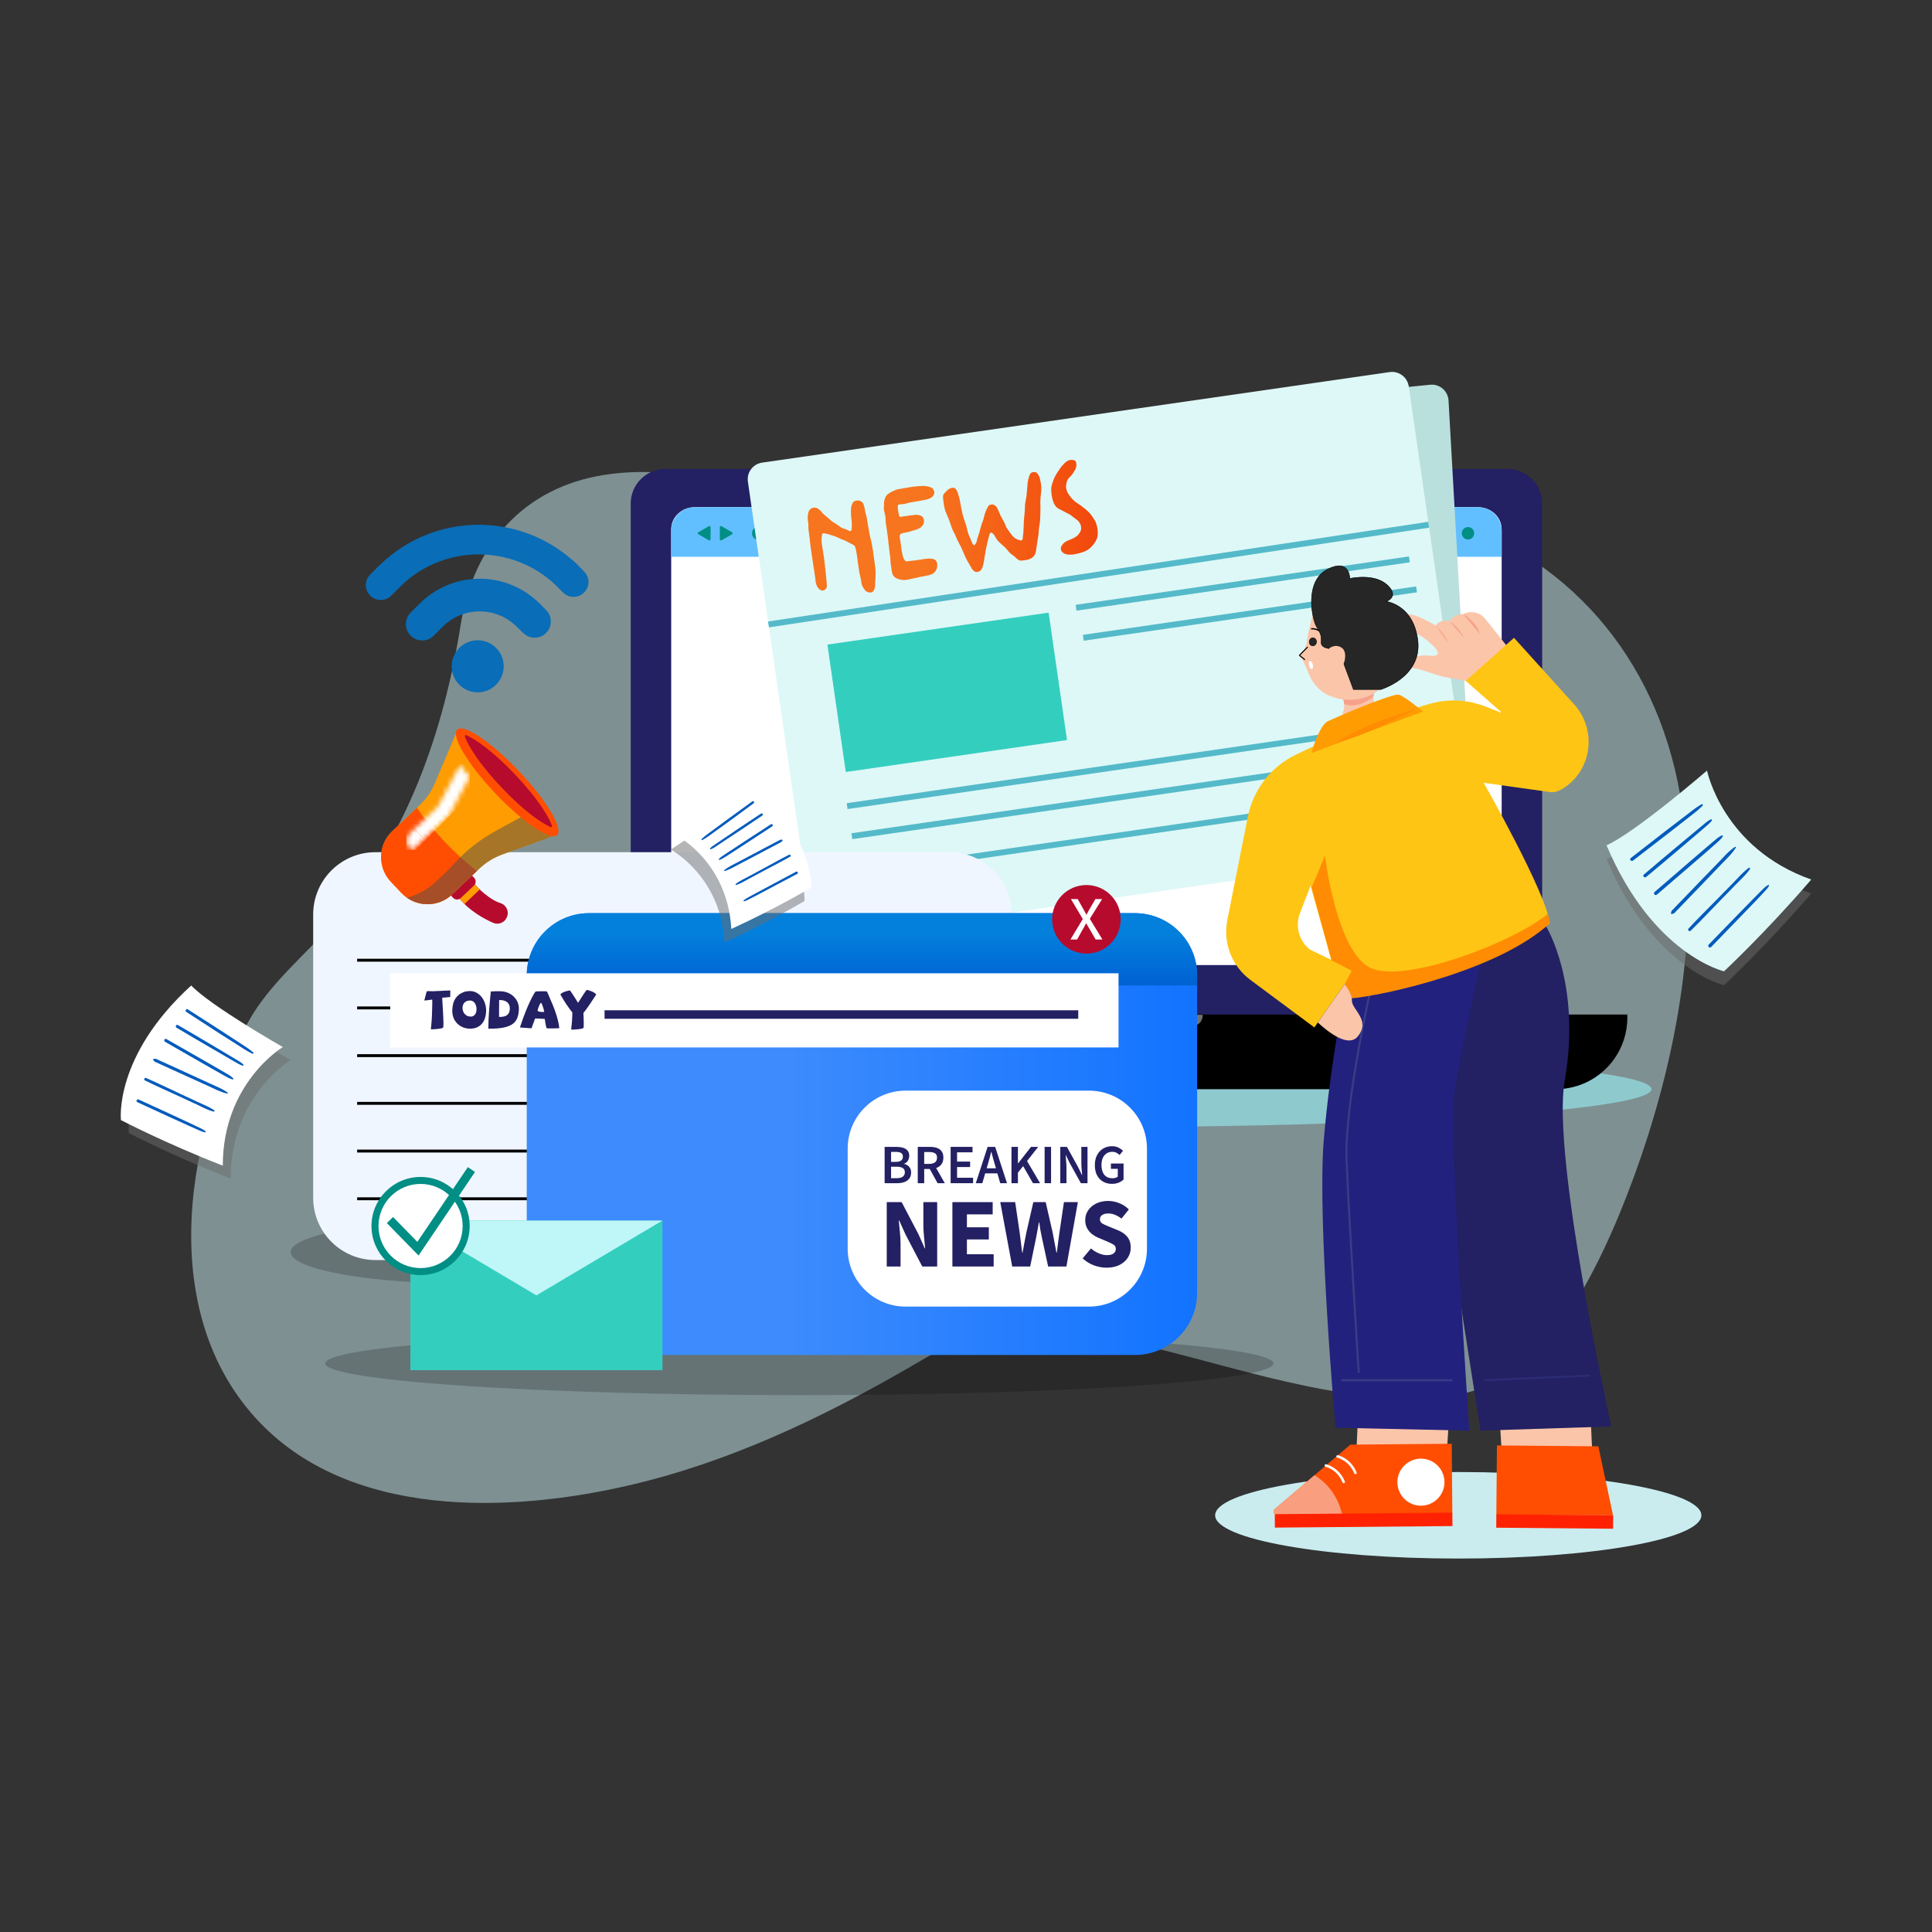 <svg width="400" height="400" viewBox="0 0 400 400" fill="none" xmlns="http://www.w3.org/2000/svg">
<rect x="0" y="0" width="400" height="400" fill="#333333" stroke="none"/>
<path opacity="0.5" d="M347.824 164.379C352.471 190.841 347.343 218.983 338.17 243.951C334.383 254.239 329.796 264.456 323.664 273.587C314.758 286.844 303.098 290.713 286.463 289.342C264.126 287.499 244.123 278.92 222.308 275.706C210.044 273.904 201.609 275.266 191.403 281.275C173.17 292.024 153.997 301.513 133.482 306.734C108.493 313.102 74.67 315.067 54.78 295.515C32.555 273.669 37.653 236.683 51.34 211.684C55.773 203.586 63.205 197.802 69.173 190.831C84.211 173.285 91.797 151.859 95.4 129.225C98.01 112.805 108.432 100.94 125.077 98.33C139.829 96.016 153.884 100.776 167.694 105.352C181.933 110.071 194.801 110.256 209.819 108.71C214.651 108.208 219.503 107.584 224.376 106.929C248.545 103.673 273.002 99.63 296.659 106.478C324.535 114.535 342.838 136.022 347.824 164.379Z" fill="#CAEFF3"/>
<path d="M341.924 225.493C341.924 229.844 289.419 233.376 224.639 233.376C159.859 233.376 107.344 229.844 107.344 225.493C107.344 221.143 159.859 217.611 224.639 217.611C289.419 217.611 341.924 221.143 341.924 225.493Z" fill="#8EC9CE"/>
<path d="M319.291 104.257V206.964C319.291 210.916 316.087 214.12 312.135 214.12H137.727C133.776 214.12 130.582 210.916 130.582 206.964V104.257C130.582 100.305 133.776 97.101 137.727 97.101H312.135C316.087 97.101 319.291 100.305 319.291 104.257Z" fill="#232063"/>
<path d="M310.905 109.57V195.243C310.905 197.761 308.725 199.809 306.033 199.809H143.838C142.394 199.809 141.104 199.225 140.214 198.294C139.436 197.485 138.965 196.42 138.965 195.243V109.57C138.965 107.051 141.145 105.004 143.838 105.004H306.033C306.933 105.004 307.773 105.239 308.5 105.639C309.933 106.427 310.905 107.891 310.905 109.57Z" fill="white"/>
<path d="M112.957 210.046H336.922V210.701C336.922 213.936 335.878 216.935 334.117 219.372C331.425 223.088 327.053 225.504 322.109 225.504H127.76C122.825 225.504 118.444 223.088 115.752 219.372C113.991 216.935 112.957 213.936 112.957 210.701V210.046Z" fill="black"/>
<path d="M226.584 217.775C226.584 218.962 225.632 219.914 224.444 219.914C223.267 219.914 222.305 218.962 222.305 217.775C222.305 216.598 223.267 215.635 224.444 215.635C225.632 215.635 226.584 216.598 226.584 217.775Z" fill="#222222"/>
<path fill-rule="evenodd" clip-rule="evenodd" d="M226.635 217.775C226.635 218.983 225.653 219.965 224.445 219.965C223.237 219.965 222.254 218.983 222.254 217.775C222.254 216.567 223.237 215.584 224.445 215.584C225.653 215.584 226.635 216.567 226.635 217.775ZM226.533 217.775C226.533 216.628 225.601 215.686 224.445 215.686C223.288 215.686 222.356 216.628 222.356 217.775C222.356 218.931 223.288 219.863 224.445 219.863C225.601 219.863 226.533 218.931 226.533 217.775Z" fill="black"/>
<path d="M219.017 217.775C219.017 218.962 218.065 219.914 216.878 219.914C215.701 219.914 214.738 218.962 214.738 217.775C214.738 216.598 215.701 215.635 216.878 215.635C218.065 215.635 219.017 216.598 219.017 217.775Z" fill="#222222"/>
<path fill-rule="evenodd" clip-rule="evenodd" d="M219.073 217.775C219.073 218.983 218.09 219.965 216.882 219.965C215.674 219.965 214.691 218.983 214.691 217.775C214.691 216.567 215.674 215.584 216.882 215.584C218.09 215.584 219.073 216.567 219.073 217.775ZM218.97 217.775C218.97 216.628 218.039 215.686 216.882 215.686C215.736 215.686 214.794 216.628 214.794 217.775C214.794 218.931 215.736 219.863 216.882 219.863C218.039 219.863 218.97 218.931 218.97 217.775Z" fill="black"/>
<path d="M234.15 217.775C234.15 218.962 233.188 219.914 232.011 219.914C230.823 219.914 229.871 218.962 229.871 217.775C229.871 216.598 230.823 215.635 232.011 215.635C233.188 215.635 234.15 216.598 234.15 217.775Z" fill="#222222"/>
<path fill-rule="evenodd" clip-rule="evenodd" d="M234.202 217.775C234.202 218.983 233.219 219.965 232.011 219.965C230.803 219.965 229.82 218.983 229.82 217.775C229.82 216.567 230.803 215.584 232.011 215.584C233.219 215.584 234.202 216.567 234.202 217.775ZM234.099 217.775C234.099 216.628 233.158 215.686 232.011 215.686C230.854 215.686 229.923 216.628 229.923 217.775C229.923 218.931 230.854 219.863 232.011 219.863C233.158 219.863 234.099 218.931 234.099 217.775Z" fill="black"/>
<path d="M309.228 217.775C309.228 218.962 308.266 219.914 307.089 219.914C305.901 219.914 304.949 218.962 304.949 217.775C304.949 216.598 305.901 215.635 307.089 215.635C308.266 215.635 309.228 216.598 309.228 217.775Z" fill="#8E8E8E"/>
<path fill-rule="evenodd" clip-rule="evenodd" d="M309.28 217.775C309.28 218.983 308.297 219.965 307.089 219.965C305.881 219.965 304.898 218.983 304.898 217.775C304.898 216.567 305.881 215.584 307.089 215.584C308.297 215.584 309.28 216.567 309.28 217.775ZM309.178 217.775C309.178 216.628 308.236 215.686 307.089 215.686C305.932 215.686 305.001 216.628 305.001 217.775C305.001 218.931 305.932 219.863 307.089 219.863C308.236 219.863 309.178 218.931 309.178 217.775Z" fill="black"/>
<path d="M316.793 217.775C316.793 218.962 315.831 219.914 314.643 219.914C313.466 219.914 312.504 218.962 312.504 217.775C312.504 216.598 313.466 215.635 314.643 215.635C315.831 215.635 316.793 216.598 316.793 217.775Z" fill="#C8C8C8"/>
<path fill-rule="evenodd" clip-rule="evenodd" d="M316.845 217.775C316.845 218.983 315.852 219.965 314.644 219.965C313.436 219.965 312.453 218.983 312.453 217.775C312.453 216.567 313.436 215.584 314.644 215.584C315.852 215.584 316.845 216.567 316.845 217.775ZM316.742 217.775C316.742 216.628 315.801 215.686 314.644 215.686C313.497 215.686 312.555 216.628 312.555 217.775C312.555 218.931 313.497 219.863 314.644 219.863C315.801 219.863 316.742 218.931 316.742 217.775Z" fill="black"/>
<path d="M199.836 210.046H249.055V210.199C249.055 211.366 248.277 212.319 247.305 212.319H201.586C200.614 212.319 199.836 211.366 199.836 210.199V210.046Z" fill="#717171"/>
<path fill-rule="evenodd" clip-rule="evenodd" d="M199.785 209.995H249.107V210.199C249.107 211.397 248.298 212.37 247.305 212.37H201.587C200.594 212.37 199.785 211.397 199.785 210.199V209.995ZM199.888 210.189C199.888 211.336 200.645 212.267 201.587 212.267H247.305C248.247 212.267 249.005 211.336 249.005 210.189V210.097H199.888V210.189Z" fill="black"/>
<path d="M310.025 107.092C310.578 107.88 310.905 108.843 310.905 109.877V115.272H138.965V109.877C138.965 108.843 139.282 107.88 139.835 107.092C140.715 105.833 142.179 105.004 143.838 105.004H306.033C307.681 105.004 309.145 105.833 310.025 107.092Z" fill="#61BFFF"/>
<path d="M297.064 110.409C297.064 111.115 296.481 111.699 295.774 111.699C295.058 111.699 294.484 111.115 294.484 110.409C294.484 109.692 295.058 109.119 295.774 109.119C296.481 109.119 297.064 109.692 297.064 110.409Z" fill="#018E85"/>
<path d="M301.244 110.409C301.244 111.115 300.67 111.699 299.954 111.699C299.237 111.699 298.664 111.115 298.664 110.409C298.664 109.692 299.237 109.119 299.954 109.119C300.67 109.119 301.244 109.692 301.244 110.409Z" fill="#018E85"/>
<path d="M305.214 110.409C305.214 111.115 304.641 111.699 303.924 111.699C303.218 111.699 302.645 111.115 302.645 110.409C302.645 109.692 303.218 109.119 303.924 109.119C304.641 109.119 305.214 109.692 305.214 110.409Z" fill="#018E85"/>
<path d="M289.287 110.347V110.46C289.287 111.177 288.704 111.77 287.987 111.77H157.015C156.298 111.77 155.715 111.177 155.715 110.46V110.347C155.715 109.631 156.298 109.037 157.015 109.037H287.987C288.704 109.037 289.287 109.631 289.287 110.347Z" fill="#018E85"/>
<path d="M147.115 109.14V110.409V111.668C147.115 111.842 146.92 111.955 146.767 111.873L145.671 111.238L144.576 110.603C144.423 110.511 144.423 110.296 144.576 110.204L145.671 109.57L146.767 108.945C146.92 108.853 147.115 108.966 147.115 109.14Z" fill="#018E85"/>
<path d="M151.57 110.603L150.475 111.238L149.379 111.873C149.226 111.955 149.031 111.842 149.031 111.668V110.409V109.14C149.031 108.966 149.226 108.853 149.379 108.945L150.475 109.57L151.57 110.204C151.724 110.296 151.724 110.511 151.57 110.603Z" fill="#018E85"/>
<path d="M299.903 82.913L304.919 172.016L273.973 81.869L296.085 79.658C298.05 79.453 299.79 80.937 299.903 82.913Z" fill="#BAE0DD"/>
<path d="M304.889 171.667C305.165 173.571 303.845 175.342 301.94 175.609L172.023 194.363C170.119 194.629 168.348 193.308 168.071 191.404L154.845 99.722C154.569 97.818 155.889 96.057 157.793 95.781L287.711 77.037C289.615 76.76 291.386 78.081 291.663 79.985L304.889 171.667Z" fill="#DEF8F7"/>
<path d="M181.287 118.65C181.287 119.258 181.256 119.855 181.195 120.442C181.209 120.633 181.209 120.854 181.195 121.107C181.181 121.36 181.147 121.592 181.093 121.803C181.031 122.015 180.939 122.202 180.816 122.366C180.693 122.53 180.526 122.629 180.315 122.663C180.083 122.704 179.827 122.66 179.547 122.53C179.369 122.475 179.219 122.37 179.096 122.213C178.967 122.049 178.857 121.888 178.769 121.731C178.707 121.636 178.653 121.544 178.605 121.455C178.557 121.366 178.516 121.271 178.482 121.168C178.414 121.025 178.373 120.885 178.359 120.749C178.346 120.612 178.325 120.472 178.298 120.329L178.257 120.042C178.209 119.79 178.155 119.541 178.093 119.295C178.032 119.049 177.977 118.8 177.929 118.548L177.827 117.923C177.786 117.691 177.752 117.459 177.725 117.227C177.697 116.995 177.663 116.763 177.622 116.531C177.581 116.306 177.551 116.07 177.53 115.825C177.51 115.579 177.479 115.34 177.438 115.108L177.233 113.89C177.206 113.74 177.158 113.559 177.09 113.347C177.022 113.129 176.926 112.979 176.803 112.897C176.803 112.876 176.793 112.866 176.773 112.866C176.684 112.839 176.602 112.795 176.527 112.733C176.452 112.672 176.356 112.627 176.24 112.6C175.913 112.423 175.588 112.249 175.268 112.078C174.947 111.907 174.606 111.764 174.244 111.648C174.019 111.559 173.787 111.454 173.548 111.331C173.316 111.215 173.074 111.112 172.821 111.024C172.596 110.955 172.374 110.884 172.156 110.809C171.944 110.74 171.726 110.672 171.501 110.604C171.323 110.57 171.159 110.532 171.009 110.491C170.866 110.45 170.709 110.423 170.538 110.409L170.374 110.44C170.333 110.447 170.31 110.457 170.303 110.471C170.296 110.484 170.272 110.495 170.231 110.501C170.06 111.279 170.05 112.098 170.2 112.958C170.344 113.818 170.487 114.719 170.63 115.661C170.746 116.65 170.856 117.613 170.958 118.548C171.06 119.476 171.139 120.387 171.193 121.281C171.207 121.472 171.142 121.673 170.999 121.885C170.849 122.09 170.647 122.213 170.395 122.254C170.231 122.288 170.064 122.257 169.893 122.161C169.729 122.073 169.579 121.953 169.443 121.803C169.313 121.653 169.204 121.479 169.115 121.281C169.027 121.083 168.969 120.899 168.941 120.728C168.9 120.626 168.876 120.527 168.87 120.431C168.87 120.336 168.859 120.237 168.839 120.134C168.818 120.032 168.805 119.926 168.798 119.817C168.791 119.708 168.781 119.602 168.767 119.5C168.726 119.288 168.696 119.09 168.675 118.906C168.655 118.715 168.627 118.514 168.593 118.302L168.44 117.391C168.406 117.227 168.382 117.074 168.368 116.93C168.361 116.794 168.341 116.644 168.307 116.48C168.259 116.186 168.218 115.903 168.184 115.63C168.15 115.357 168.105 115.074 168.051 114.781C168.017 114.46 167.972 114.139 167.918 113.818C167.863 113.491 167.819 113.17 167.784 112.856C167.737 112.563 167.703 112.266 167.682 111.965C167.668 111.665 167.634 111.368 167.58 111.075C167.552 110.781 167.515 110.488 167.467 110.194C167.413 109.901 167.382 109.604 167.375 109.304C167.375 109.154 167.372 109.01 167.365 108.874C167.365 108.73 167.361 108.584 167.355 108.434C167.355 108.283 167.337 108.137 167.303 107.993C167.262 107.85 167.242 107.703 167.242 107.553C167.201 107.062 167.242 106.581 167.365 106.11C167.488 105.639 167.764 105.322 168.194 105.158L168.409 105.127C168.682 105.079 168.924 105.103 169.136 105.199C169.347 105.287 169.535 105.41 169.699 105.567C169.869 105.717 170.023 105.885 170.159 106.069C170.303 106.246 170.45 106.4 170.6 106.53L171.163 107.011C171.381 107.147 171.579 107.314 171.756 107.512C171.927 107.703 172.122 107.867 172.34 108.004C172.579 108.133 172.814 108.277 173.046 108.434C173.278 108.591 173.493 108.737 173.691 108.874C173.759 108.928 173.831 108.986 173.906 109.048C173.981 109.109 174.067 109.164 174.162 109.212C174.36 109.328 174.575 109.416 174.807 109.478C175.046 109.532 175.261 109.618 175.452 109.734C175.52 109.768 175.585 109.799 175.646 109.826C175.708 109.86 175.773 109.894 175.841 109.928C175.861 109.921 175.875 109.925 175.882 109.938C175.882 109.945 175.892 109.949 175.913 109.949L176.128 109.908C176.169 109.901 176.196 109.891 176.21 109.877C176.216 109.87 176.23 109.863 176.25 109.857L176.281 109.816C176.39 109.085 176.39 108.301 176.281 107.461C176.172 106.622 176.148 105.83 176.21 105.086C176.264 104.772 176.366 104.468 176.517 104.175C176.66 103.882 176.919 103.704 177.295 103.643C177.69 103.574 178.035 103.639 178.329 103.837C178.622 104.035 178.799 104.322 178.861 104.697C178.902 104.799 178.936 104.895 178.963 104.984C178.984 105.079 179.004 105.178 179.025 105.281L179.107 105.782C179.148 106.014 179.206 106.246 179.281 106.478C179.349 106.717 179.403 106.949 179.444 107.174L180.018 110.532C180.038 110.641 180.065 110.757 180.1 110.88C180.127 111.003 180.151 111.116 180.171 111.218C180.342 111.839 180.478 112.453 180.581 113.061L180.734 113.972C180.762 114.136 180.782 114.286 180.796 114.422C180.809 114.559 180.83 114.712 180.857 114.883C180.891 115.197 180.936 115.507 180.99 115.814C181.038 116.115 181.079 116.425 181.113 116.746C181.229 117.415 181.287 118.05 181.287 118.65Z" fill="url(#paint0_linear_1108_15551)"/>
<path d="M194.013 116.644C194.115 117.224 194.013 117.746 193.705 118.21C193.391 118.674 192.955 118.954 192.395 119.049C192.347 119.056 192.306 119.07 192.272 119.09C192.231 119.104 192.19 119.114 192.149 119.121L191.955 119.152C191.771 119.206 191.586 119.251 191.402 119.285C191.211 119.319 191.02 119.35 190.829 119.377L190.614 119.418C190.532 119.431 190.453 119.449 190.378 119.469C190.31 119.496 190.232 119.517 190.143 119.53C190.061 119.544 189.979 119.565 189.897 119.592C189.815 119.612 189.733 119.629 189.652 119.643L189.242 119.715C189.078 119.742 188.925 119.78 188.781 119.827C188.638 119.875 188.481 119.913 188.311 119.94L187.717 120.042C187.655 120.049 187.597 120.052 187.543 120.052C187.488 120.052 187.44 120.056 187.399 120.063L187.307 120.083C186.707 120.097 186.14 119.977 185.608 119.725C185.082 119.472 184.769 119.042 184.666 118.435L184.574 117.933L184.584 117.8L184.451 117.012C184.39 116.637 184.356 116.272 184.349 115.917C184.342 115.562 184.308 115.207 184.246 114.852L184.175 114.443L184.195 114.34L184.103 113.839L184.113 113.685L184.093 113.552C184.079 113.47 184.069 113.388 184.062 113.306C184.055 113.218 184.045 113.132 184.031 113.05L184.001 112.856C183.98 112.733 183.963 112.607 183.95 112.477C183.943 112.354 183.929 112.228 183.909 112.098L183.898 111.873L183.888 111.781C183.868 111.679 183.857 111.59 183.857 111.515C183.851 111.44 183.84 111.348 183.827 111.238L183.694 110.266C183.68 110.095 183.656 109.938 183.622 109.795C183.588 109.652 183.567 109.491 183.561 109.314L183.417 108.474C183.41 108.304 183.397 108.143 183.376 107.993C183.363 107.843 183.356 107.693 183.356 107.543C183.356 107.413 183.349 107.28 183.335 107.144C183.322 107.007 183.301 106.864 183.274 106.714C183.247 106.55 183.206 106.376 183.151 106.192C183.103 106.007 183.062 105.83 183.028 105.659C182.994 105.455 182.984 105.253 182.998 105.055C183.004 104.857 183.015 104.673 183.028 104.503C183.021 104.462 183.021 104.424 183.028 104.39C183.028 104.356 183.025 104.318 183.018 104.277C183.018 103.888 183.107 103.479 183.284 103.049C183.455 102.626 183.7 102.332 184.021 102.168C184.212 102.025 184.407 101.909 184.605 101.82C184.803 101.739 185.001 101.646 185.198 101.544C185.321 101.483 185.448 101.428 185.577 101.38C185.714 101.339 185.854 101.305 185.997 101.278L188.884 100.786C188.986 100.766 189.092 100.752 189.201 100.746C189.303 100.739 189.409 100.728 189.518 100.715C190.133 100.653 190.672 100.619 191.136 100.612C191.593 100.612 192.04 100.681 192.477 100.817C192.654 100.872 192.805 100.937 192.927 101.012C193.05 101.094 193.156 101.213 193.245 101.37C193.299 101.445 193.33 101.503 193.337 101.544C193.364 101.585 193.385 101.636 193.398 101.698C193.412 101.759 193.422 101.81 193.429 101.851L193.439 101.913C193.453 101.994 193.449 102.07 193.429 102.138C193.409 102.206 193.381 102.278 193.347 102.353C193.238 102.694 192.992 102.957 192.61 103.141C192.235 103.318 191.784 103.455 191.259 103.55L189.099 103.919C188.826 103.967 188.583 104.011 188.372 104.052C188.167 104.1 187.952 104.154 187.727 104.216L187.666 104.226C187.584 104.26 187.502 104.284 187.42 104.298C187.331 104.311 187.246 104.325 187.164 104.339L187.01 104.369C186.969 104.376 186.864 104.383 186.693 104.39C186.522 104.397 186.362 104.414 186.212 104.441C186.069 104.468 185.987 104.492 185.966 104.513C185.843 104.683 185.847 105.147 185.976 105.905L186.028 106.181C186.041 106.27 186.062 106.355 186.089 106.437C186.11 106.519 186.127 106.601 186.14 106.683C186.154 106.744 186.178 106.806 186.212 106.867C186.239 106.922 186.267 106.97 186.294 107.011L186.365 107C186.468 107 186.557 106.994 186.632 106.98C186.707 106.973 186.795 106.959 186.898 106.939L186.959 106.929L187.717 106.826L187.911 106.796C188.164 106.755 188.399 106.721 188.618 106.693C188.836 106.666 189.065 106.642 189.303 106.622C189.74 106.546 190.16 106.584 190.563 106.734C190.965 106.877 191.201 107.161 191.269 107.584C191.33 107.939 191.307 108.239 191.197 108.485C191.088 108.73 190.931 108.939 190.726 109.109C190.522 109.287 190.283 109.43 190.01 109.539C189.737 109.648 189.457 109.74 189.17 109.816L189.099 109.826L189.017 109.877L188.822 109.908C188.802 109.908 188.785 109.914 188.771 109.928C188.751 109.942 188.72 109.952 188.679 109.959L188.648 109.969C188.485 110.017 188.314 110.068 188.136 110.123C187.959 110.17 187.788 110.208 187.625 110.235L187.092 110.327C186.99 110.368 186.881 110.402 186.765 110.43C186.656 110.464 186.553 110.508 186.458 110.563C186.437 110.59 186.406 110.607 186.365 110.614C186.365 110.634 186.362 110.645 186.355 110.645C186.342 110.652 186.338 110.665 186.345 110.686C186.331 110.727 186.318 110.781 186.304 110.849C186.297 110.918 186.287 110.986 186.273 111.054C186.273 111.157 186.284 111.273 186.304 111.402C186.325 111.525 186.348 111.662 186.376 111.812L186.417 112.027C186.444 112.197 186.468 112.378 186.488 112.569C186.509 112.754 186.533 112.931 186.56 113.102C186.58 113.204 186.598 113.33 186.611 113.48C186.625 113.63 186.645 113.787 186.673 113.951C186.748 114.374 186.843 114.804 186.959 115.241C187.082 115.685 187.266 115.995 187.512 116.173C187.532 116.166 187.543 116.173 187.543 116.193C187.55 116.214 187.563 116.224 187.584 116.224C187.625 116.238 187.679 116.238 187.747 116.224C187.993 116.183 188.259 116.149 188.546 116.121C188.833 116.094 189.136 116.063 189.457 116.029L190.02 115.937L190.624 115.866C190.808 115.831 190.996 115.797 191.187 115.763C191.371 115.736 191.559 115.715 191.75 115.702C192.235 115.62 192.712 115.63 193.183 115.732C193.654 115.835 193.931 116.139 194.013 116.644Z" fill="url(#paint1_linear_1108_15551)"/>
<path d="M215.469 99.896C215.606 100.688 215.626 101.411 215.531 102.066C215.442 102.714 215.394 103.393 215.387 104.103C215.415 104.663 215.421 105.192 215.408 105.69C215.401 106.181 215.387 106.69 215.367 107.215C215.353 107.754 215.299 108.256 215.203 108.72C215.114 109.191 215.06 109.696 215.039 110.235C215.012 110.692 214.954 111.143 214.865 111.586C214.783 112.037 214.715 112.481 214.66 112.917C214.613 113.252 214.565 113.579 214.517 113.9C214.476 114.214 214.394 114.511 214.271 114.791C213.964 115.405 213.35 115.79 212.429 115.947L212.367 115.958C212.115 115.999 211.852 116.033 211.579 116.06C211.306 116.087 211.084 116.05 210.914 115.947C210.75 115.845 210.603 115.743 210.474 115.64C210.351 115.531 210.221 115.401 210.085 115.251C209.88 115.074 209.675 114.92 209.47 114.791C209.266 114.661 209.081 114.494 208.918 114.289C208.761 114.098 208.607 113.914 208.457 113.736C208.307 113.559 208.143 113.388 207.965 113.224C207.733 113.006 207.498 112.798 207.259 112.6C207.02 112.402 206.795 112.184 206.584 111.945C206.365 111.679 206.16 111.361 205.969 110.993C205.778 110.631 205.519 110.382 205.191 110.245H205.161C205.045 110.307 204.959 110.409 204.905 110.553C204.857 110.689 204.819 110.812 204.792 110.921C204.656 111.399 204.529 111.883 204.413 112.375C204.29 112.873 204.185 113.364 204.096 113.849C204.007 114.32 203.929 114.797 203.86 115.282C203.792 115.767 203.71 116.234 203.615 116.685C203.547 117.039 203.434 117.394 203.277 117.749C203.127 118.111 202.82 118.333 202.356 118.415C202.124 118.449 201.926 118.411 201.762 118.302C201.591 118.193 201.441 118.053 201.311 117.882C201.189 117.705 201.073 117.514 200.963 117.309C200.854 117.104 200.752 116.923 200.656 116.766C200.219 116.063 199.851 115.333 199.551 114.576C199.25 113.825 198.865 113.016 198.394 112.15C198.285 111.993 198.162 111.737 198.025 111.382C197.889 111.027 197.776 110.761 197.688 110.583C197.353 110.017 197.08 109.396 196.869 108.72C196.657 108.051 196.415 107.406 196.142 106.785C196.005 106.485 195.876 106.178 195.753 105.864C195.637 105.55 195.548 105.216 195.487 104.861C195.459 104.67 195.429 104.482 195.394 104.298C195.36 104.107 195.336 103.916 195.323 103.724L195.292 103.53C195.258 103.305 195.241 103.073 195.241 102.834C195.241 102.595 195.319 102.377 195.476 102.179C195.654 101.974 195.882 101.742 196.162 101.483C196.435 101.223 196.749 101.063 197.104 101.001C197.452 100.94 197.718 101.029 197.903 101.268C198.08 101.506 198.213 101.769 198.302 102.056C198.397 102.363 198.489 102.673 198.578 102.987C198.667 103.308 198.739 103.636 198.793 103.97L198.814 104.093C198.936 104.81 199.08 105.523 199.244 106.233C199.407 106.949 199.605 107.601 199.837 108.188C199.987 108.55 200.103 108.949 200.185 109.386C200.274 109.822 200.38 110.215 200.503 110.563C200.585 110.802 200.684 111.037 200.8 111.269C200.916 111.494 201.015 111.73 201.096 111.975C201.178 112.201 201.26 112.392 201.342 112.549C201.424 112.706 201.557 112.822 201.741 112.897C201.939 112.672 202.083 112.453 202.171 112.242C202.267 111.771 202.383 111.348 202.519 110.972C202.663 110.59 202.792 110.164 202.908 109.693C202.943 109.515 202.984 109.351 203.031 109.201C203.079 109.058 203.134 108.904 203.195 108.741L203.185 108.71C203.239 108.526 203.301 108.345 203.369 108.167C203.437 107.983 203.509 107.799 203.584 107.615C203.673 107.253 203.765 106.891 203.86 106.529C203.963 106.168 204.092 105.823 204.249 105.495C204.345 105.284 204.454 105.069 204.577 104.851C204.707 104.639 204.915 104.509 205.202 104.462C205.434 104.421 205.638 104.444 205.816 104.533C205.993 104.622 206.15 104.752 206.287 104.922C206.423 105.093 206.536 105.284 206.624 105.495C206.713 105.7 206.795 105.895 206.87 106.079C207.068 106.604 207.293 107.065 207.546 107.461C207.798 107.864 208.02 108.317 208.211 108.822C208.245 108.904 208.276 108.986 208.303 109.068C208.324 109.15 208.365 109.229 208.426 109.304C208.679 109.665 208.962 110.065 209.276 110.501C209.583 110.931 209.911 111.266 210.259 111.505C210.443 111.586 210.634 111.668 210.832 111.75C211.03 111.832 211.238 111.887 211.456 111.914C211.511 111.866 211.562 111.822 211.61 111.781C211.658 111.74 211.699 111.696 211.733 111.648L211.722 111.607C211.852 110.727 211.924 109.877 211.937 109.058C211.944 108.239 211.995 107.413 212.091 106.581C212.159 106.117 212.193 105.646 212.193 105.168C212.187 104.697 212.231 104.236 212.326 103.786C212.463 103.185 212.552 102.575 212.593 101.953C212.64 101.332 212.695 100.705 212.756 100.07C212.77 99.913 212.791 99.759 212.818 99.609C212.845 99.452 212.879 99.295 212.92 99.138C212.982 98.865 213.074 98.579 213.197 98.278C213.313 97.978 213.551 97.797 213.913 97.736C214.179 97.695 214.401 97.732 214.579 97.848C214.749 97.971 214.896 98.142 215.019 98.36C215.142 98.572 215.237 98.817 215.305 99.097C215.374 99.377 215.428 99.643 215.469 99.896Z" fill="url(#paint2_linear_1108_15551)"/>
<path d="M227.211 109.447C227.368 110.368 227.293 111.146 226.985 111.781C226.672 112.416 226.262 112.958 225.757 113.409C225.348 113.784 224.863 114.074 224.303 114.279C223.751 114.477 223.15 114.634 222.502 114.75C221.976 114.838 221.481 114.855 221.017 114.801C220.56 114.753 220.185 114.572 219.891 114.258C219.762 114.129 219.68 113.958 219.646 113.746C219.598 113.473 219.659 113.211 219.83 112.958C220.007 112.699 220.168 112.504 220.311 112.375C220.543 112.183 220.819 112.027 221.14 111.904C221.502 111.76 221.864 111.603 222.225 111.433C222.58 111.262 222.887 111.057 223.147 110.819C223.344 110.593 223.522 110.337 223.679 110.051C223.836 109.771 223.88 109.42 223.812 108.996L223.781 108.812C223.658 108.464 223.464 108.13 223.198 107.809C223.068 107.679 222.925 107.57 222.768 107.481C222.618 107.386 222.468 107.277 222.317 107.154C222.195 107.045 222.058 106.932 221.908 106.816C221.765 106.707 221.621 106.608 221.478 106.519C221.144 106.342 220.809 106.168 220.475 105.997C220.14 105.826 219.806 105.652 219.471 105.475C219.355 105.413 219.243 105.352 219.134 105.291C219.024 105.236 218.919 105.164 218.816 105.076C218.53 104.796 218.304 104.461 218.141 104.072C217.977 103.683 217.854 103.247 217.772 102.762C217.711 102.407 217.67 102.049 217.649 101.687C217.629 101.325 217.646 100.988 217.7 100.674C217.83 100.155 217.987 99.671 218.171 99.22C218.349 98.77 218.574 98.34 218.847 97.93C219.072 97.589 219.291 97.261 219.502 96.947C219.721 96.627 219.977 96.323 220.27 96.036C220.434 95.859 220.621 95.692 220.833 95.535C221.045 95.385 221.297 95.282 221.591 95.228C221.836 95.187 222.075 95.2 222.307 95.269C222.485 95.303 222.611 95.378 222.686 95.494C222.754 95.61 222.802 95.753 222.829 95.924C222.87 96.156 222.87 96.388 222.829 96.62C222.781 96.852 222.717 97.04 222.635 97.183C222.485 97.449 222.321 97.719 222.143 97.992C221.966 98.271 221.758 98.517 221.519 98.729C221.15 99.077 220.918 99.462 220.823 99.885C220.727 100.309 220.693 100.67 220.72 100.971L220.751 101.124C220.819 101.52 220.963 101.888 221.181 102.23C221.393 102.571 221.618 102.871 221.857 103.131C222.014 103.322 222.174 103.489 222.338 103.632C222.495 103.776 222.672 103.915 222.87 104.052C223.594 104.516 224.283 105.028 224.938 105.587C225.593 106.154 226.153 106.85 226.617 107.676C226.76 107.887 226.883 108.154 226.985 108.474C227.081 108.788 227.156 109.112 227.211 109.447Z" fill="url(#paint3_linear_1108_15551)"/>
<path d="M217.105 126.839L220.913 153.22L175.113 159.833L171.305 133.452L217.105 126.839Z" fill="#34CEBF"/>
<path d="M295.704 108.034L295.888 109.252L159.204 129.89L159.02 128.672L295.704 108.034Z" fill="#54BAC9"/>
<path d="M291.711 115.2L291.885 116.418L222.877 126.43L222.703 125.222L291.711 115.2Z" fill="#54BAC9"/>
<path d="M297.015 148.624L297.189 149.842L175.471 167.511L175.297 166.293L297.015 148.624Z" fill="#54BAC9"/>
<path d="M297.999 154.848L298.173 156.066L176.466 173.735L176.281 172.517L297.999 154.848Z" fill="#54BAC9"/>
<path d="M299.022 162.577L299.197 163.785L177.479 181.464L177.305 180.246L299.022 162.577Z" fill="#54BAC9"/>
<path d="M293.199 121.414L293.373 122.632L224.365 132.654L224.191 131.436L293.199 121.414Z" fill="#54BAC9"/>
<path d="M104.285 137.947C104.285 140.926 101.869 143.342 98.9 143.342C95.921 143.342 93.516 140.926 93.516 137.947C93.516 134.978 95.921 132.562 98.9 132.562C101.869 132.562 104.285 134.978 104.285 137.947Z" fill="#096DB7"/>
<path d="M113.066 126.317C113.701 126.942 114.049 127.791 114.038 128.672C114.038 129.573 113.69 130.412 113.056 131.047C111.756 132.357 109.626 132.357 108.326 131.057L106.985 129.757C102.757 125.529 95.888 125.529 91.66 129.757L89.797 131.62C88.487 132.93 86.347 132.93 85.027 131.61C83.706 130.289 83.706 128.15 85.017 126.839L86.091 125.754L86.88 124.976C93.524 118.332 104.18 118.077 111.141 124.403C111.193 124.444 111.244 124.475 111.275 124.516L111.52 124.741C111.602 124.823 111.684 124.894 111.766 124.976L113.066 126.317Z" fill="#096DB7"/>
<path d="M120.941 118.322C122.139 119.52 122.139 121.465 120.931 122.673C119.733 123.871 117.778 123.881 116.58 122.683L114.993 121.086C106.036 112.631 91.94 112.682 83.054 121.26C83.04 121.274 83.027 121.291 83.013 121.311L80.996 123.328C79.799 124.526 77.854 124.516 76.646 123.318C75.448 122.11 75.438 120.165 76.635 118.967L78.652 116.94C78.713 116.889 78.765 116.858 78.826 116.807C89.81 106.243 107.07 105.936 118.423 115.896C118.6 116.012 118.767 116.145 118.924 116.295L119.815 117.186L119.825 117.196L120.941 118.322Z" fill="#096DB7"/>
<path d="M352.253 313.726C352.253 318.67 329.711 322.683 301.917 322.683C274.124 322.683 251.582 318.67 251.582 313.726C251.582 308.781 274.124 304.769 301.917 304.769C329.711 304.769 352.253 308.781 352.253 313.726Z" fill="#CAECEF"/>
<path d="M281.671 282.217L300.722 281.94L299.319 304.513L280.637 304.728L281.671 282.217Z" fill="#FBC5A9"/>
<path d="M300.569 298.913L300.692 313.327L264.361 313.644C263.727 313.644 263.419 312.846 263.911 312.436L272.152 305.424L279.584 299.097L300.569 298.913Z" fill="#FF4E02"/>
<path d="M299.062 306.826C299.083 309.508 296.923 311.709 294.23 311.74C291.538 311.76 289.347 309.6 289.317 306.908C289.296 304.216 291.456 302.025 294.148 301.994C296.83 301.974 299.031 304.134 299.062 306.826Z" fill="white"/>
<path d="M277.874 313.521L264.361 313.644C263.727 313.644 263.419 312.846 263.911 312.436L272.152 305.424C273.851 306.458 276.779 308.843 277.874 313.521Z" fill="#F99F80"/>
<path d="M300.691 313.173L300.721 315.958L263.95 316.275L263.93 313.491L300.691 313.173Z" fill="#FF2202"/>
<path d="M278.435 306.724C278.496 306.857 278.425 307.011 278.292 307.062C278.264 307.076 278.234 307.082 278.2 307.082C278.097 307.082 278.005 307.021 277.964 306.919C276.879 304.237 274.473 303.674 274.443 303.674C274.31 303.643 274.217 303.499 274.248 303.366C274.279 303.223 274.422 303.131 274.555 303.172C274.668 303.192 277.248 303.796 278.435 306.724Z" fill="white"/>
<path d="M280.869 304.851C280.92 304.984 280.859 305.127 280.726 305.188C280.692 305.202 280.661 305.209 280.634 305.209C280.531 305.209 280.429 305.147 280.388 305.045C279.303 302.363 276.897 301.8 276.877 301.8C276.733 301.759 276.651 301.626 276.682 301.483C276.713 301.35 276.846 301.257 276.989 301.288C277.102 301.319 279.682 301.923 280.869 304.851Z" fill="white"/>
<path d="M328.832 282.554L329.856 305.076L311.173 304.85L309.781 282.278L328.832 282.554Z" fill="#FBC5A9"/>
<path d="M330.92 299.446L333.96 313.726L309.801 313.665L309.924 299.261L330.92 299.446Z" fill="#FF4E02"/>
<path d="M309.802 313.511L333.992 313.726L333.971 316.51L309.781 316.295L309.802 313.511Z" fill="#FF2202"/>
<path d="M333.604 295.33L306.516 296.2L295.809 227.592L301.429 198.734L320.091 191.773C320.091 191.773 327.492 203.73 323.95 223.804C321.186 239.436 333.604 295.33 333.604 295.33Z" fill="#232063"/>
<path d="M307.149 127.75C308.173 128.866 312.38 134.271 312.38 134.271L306.351 141.591C306.351 141.591 302.174 140.639 299.85 140.311C297.537 139.973 294.373 138.499 292.449 138.315C290.524 138.131 291.425 135.295 295.96 135.756C300.505 136.206 294.742 132.029 294.742 132.029C294.742 132.029 289.992 129.501 290.76 127.709C291.528 125.918 297.23 129.532 297.23 129.532C297.23 129.532 298.151 128.057 300.106 128.62C300.413 127.832 301.969 127.064 302.932 127.157C304.119 126.43 306.115 126.645 307.149 127.75Z" fill="#FBC5A9"/>
<path d="M300.977 227.1C300.005 234.021 304.202 296.2 304.202 296.2L276.501 295.596C276.501 295.596 272.703 252.785 274.064 236.16C275.426 219.525 278.937 202.726 278.937 202.726L306.833 197.771C306.833 197.771 301.96 220.18 300.977 227.1Z" fill="#22217E"/>
<path d="M284.067 204.395C284.016 204.641 278.559 228.738 278.989 240.061C279.43 251.413 281.497 283.906 281.518 284.233L281.108 284.254C281.088 283.926 279.02 251.434 278.58 240.081C278.14 228.697 283.616 204.548 283.668 204.303L284.067 204.395Z" fill="#3C3C87"/>
<path d="M277.707 285.554H300.72V285.963H277.707V285.554Z" fill="#3C3C87"/>
<path d="M329.291 284.602L329.301 285.001L307.302 285.963L307.281 285.554L329.291 284.602Z" fill="#2C2C75"/>
<path fill-rule="evenodd" clip-rule="evenodd" d="M325.903 145.819C330.356 150.733 329.803 158.431 324.613 162.546C323.385 163.529 322.136 164.113 321.061 164.01L307.18 162.065C307.18 162.065 320.181 184.894 320.866 191.148C309.145 200.925 285.887 205.736 279.826 206.279C279.611 205.378 278.987 204.436 278.414 203.73L277.421 205.163L272.845 211.694L272.128 212.718L258.871 202.87C255.022 200.014 253.169 195.192 254.101 190.493L258.359 169.067C259.475 163.457 263.171 158.697 268.33 156.23L280.952 150.19L295.765 145.788C299.655 144.632 303.822 144.806 307.599 146.3L311.049 147.651L303.474 140.967L313.455 132.05L325.903 145.819ZM275.619 198.734L271.33 183.389L269.149 189.04C268.105 191.742 268.934 194.803 271.207 196.595L275.619 198.734Z" fill="#FFC514"/>
<path d="M281.146 214.54C279.201 216.986 275.065 213.751 272.844 211.694L277.42 205.163L278.413 203.729C278.986 204.436 279.61 205.378 279.825 206.278C279.887 206.545 279.917 206.801 279.897 207.057C279.733 208.981 283.879 211.11 281.146 214.54Z" fill="#FBC5A9"/>
<path d="M285.521 148.122C285.562 148.746 284.283 150.61 281.59 150.569C278.55 150.528 277.925 148.194 277.977 147.487C278.273 147.047 278.335 146.423 278.284 145.767C278.192 144.693 277.823 143.495 277.68 142.799C279.021 142.891 282.962 142.471 282.962 142.471L284.498 143.229C284.426 143.536 284.375 143.833 284.364 144.14C284.313 145.174 284.59 146.32 285.521 148.122Z" fill="#FBC5A9"/>
<path d="M282.962 142.471L284.498 143.229C284.426 143.526 284.375 143.833 284.364 144.14C283.453 145.01 281.693 146.075 279.85 146.044C279.225 146.034 278.714 145.931 278.284 145.767C278.192 144.693 277.823 143.495 277.68 142.799C279.021 142.891 282.962 142.471 282.962 142.471Z" fill="#F7A18A"/>
<path d="M291.465 138.592C290.544 140.987 287.708 140.168 287.708 140.168C287.708 140.168 286.889 142.134 284.218 143.7C282.917 144.468 281.372 144.816 279.877 144.887C278.086 144.959 276.274 144.601 274.687 143.772C272.67 142.727 271.36 140.793 270.643 138.704C270.551 138.448 269.231 135.49 269.016 135.664C270.07 134.814 270.48 133.565 270.613 132.634C271.002 129.88 271.718 127.669 271.718 127.669C276.53 118.015 291.926 126.778 287.841 134.589C291.383 132.931 292.417 136.268 291.465 138.592Z" fill="#FBC5A9"/>
<path d="M272.569 132.972C272.518 133.432 272.139 133.76 271.72 133.719C271.31 133.668 271.013 133.258 271.064 132.798C271.116 132.337 271.494 132.009 271.904 132.05C272.323 132.102 272.62 132.511 272.569 132.972Z" fill="#252525"/>
<path fill-rule="evenodd" clip-rule="evenodd" d="M272.61 132.971C272.579 133.207 272.477 133.422 272.313 133.565C272.16 133.698 271.985 133.77 271.801 133.77C271.774 133.77 271.747 133.767 271.719 133.76C271.279 133.709 270.962 133.279 271.023 132.797C271.044 132.562 271.156 132.347 271.32 132.204C271.494 132.05 271.699 131.989 271.914 132.009C272.354 132.06 272.661 132.49 272.61 132.971ZM271.904 132.101C271.876 132.094 271.852 132.091 271.832 132.091C271.668 132.091 271.515 132.153 271.382 132.275C271.228 132.408 271.136 132.593 271.105 132.808C271.054 133.238 271.33 133.627 271.73 133.678C271.914 133.698 272.098 133.637 272.252 133.504C272.395 133.371 272.497 133.176 272.518 132.961C272.569 132.531 272.293 132.142 271.904 132.101Z" fill="black"/>
<path d="M273.408 130.76C273.377 130.822 273.285 130.852 273.223 130.811C272.732 130.463 272.149 130.279 271.545 130.31C271.371 130.32 271.371 130.044 271.545 130.044C272.19 130.013 272.834 130.207 273.367 130.576C273.418 130.617 273.449 130.699 273.408 130.76Z" fill="black"/>
<path d="M269.139 135.612C269.16 135.633 269.18 135.653 269.201 135.674C269.173 135.701 269.149 135.725 269.129 135.745C269.129 135.704 269.132 135.66 269.139 135.612Z" fill="black"/>
<path d="M270.766 134.077C270.248 134.616 269.726 135.148 269.2 135.674C269.18 135.653 269.159 135.633 269.139 135.613C269.132 135.66 269.129 135.705 269.129 135.746C269.149 135.725 269.173 135.701 269.2 135.674C269.477 135.991 269.907 136.135 270.183 136.472C270.275 136.575 270.111 136.739 270.029 136.626C269.722 136.257 269.241 136.114 268.944 135.725C268.924 135.684 268.934 135.623 268.965 135.592C269.524 135.046 270.074 134.49 270.613 133.923C270.715 133.821 270.869 133.975 270.766 134.077Z" fill="black"/>
<path d="M293.558 132.685C294.418 140.199 285.901 142.748 285.901 142.748H280.219L277.087 134.374C277.087 134.374 273.452 134.62 273.545 133.033C273.647 131.436 273.381 131.149 272.511 129.624C271.641 128.099 270.054 120.339 274.783 117.903C279.513 115.456 279.451 119.776 279.451 119.776C279.451 119.776 284.427 118.609 287.17 121.076C289.903 123.543 287.006 124.526 287.006 124.526C287.006 124.526 292.698 125.171 293.558 132.685Z" fill="#262626"/>
<path fill-rule="evenodd" clip-rule="evenodd" d="M293.604 132.675C294.045 136.585 291.936 139.124 290.073 140.578C288.066 142.134 285.927 142.789 285.906 142.799H285.896H280.174L280.163 142.768L277.051 134.436C276.724 134.446 274.553 134.538 273.775 133.76C273.571 133.555 273.479 133.31 273.489 133.023C273.581 131.59 273.366 131.221 272.67 130.013C272.602 129.904 272.53 129.781 272.455 129.645C271.923 128.703 270.919 124.772 271.882 121.537C272.393 119.817 273.356 118.578 274.758 117.852C276.335 117.033 277.563 116.879 278.392 117.391C278.863 117.678 279.191 118.189 279.375 118.855C279.477 119.244 279.498 119.582 279.498 119.715C280.081 119.592 284.627 118.722 287.196 121.035C288.107 121.854 288.496 122.612 288.363 123.267C288.22 123.963 287.524 124.362 287.186 124.506C287.626 124.588 288.773 124.884 289.981 125.744C292.53 127.577 293.359 130.525 293.604 132.675ZM293.502 132.695C293.256 130.556 292.437 127.638 289.919 125.826C288.425 124.751 287.012 124.577 286.991 124.577L286.766 124.547L286.981 124.475C286.991 124.475 288.087 124.096 288.261 123.247C288.394 122.622 288.005 121.906 287.125 121.117C284.432 118.691 279.508 119.817 279.457 119.827L279.396 119.838V119.776C279.396 119.756 279.406 118.138 278.341 117.483C277.543 116.992 276.355 117.145 274.799 117.944C273.427 118.65 272.486 119.868 271.984 121.557C271.032 124.772 272.015 128.662 272.547 129.593C272.622 129.73 272.694 129.853 272.762 129.962C273.468 131.19 273.683 131.569 273.591 133.033C273.581 133.279 273.663 133.504 273.847 133.678C274.646 134.477 277.051 134.333 277.082 134.323H277.123L277.133 134.364L280.245 142.697H285.886C286.029 142.656 288.087 142.001 290.011 140.486C291.844 139.063 293.942 136.544 293.502 132.695Z" fill="black"/>
<path d="M277.169 138.735C276.022 139.226 275.152 134.282 275.152 134.282C275.152 134.282 276.381 133.166 277.783 134.108C279.186 135.05 278.305 138.244 277.169 138.735Z" fill="#FBC5A9"/>
<path d="M289.614 143.833C290.894 144.181 294.61 147.324 294.61 147.324L271.484 155.933C271.484 155.933 273.112 150.139 274.944 149.299C276.767 148.45 288.334 143.485 289.614 143.833Z" fill="#FF9C02"/>
<path d="M271.803 137.588C271.916 138.049 271.824 138.469 271.609 138.52C271.394 138.571 271.128 138.244 271.015 137.783C270.902 137.312 270.984 136.892 271.21 136.841C271.425 136.79 271.691 137.128 271.803 137.588Z" fill="white"/>
<g opacity="0.2">
<path d="M133.532 259.234C133.532 262.838 117.111 265.766 96.863 265.766C76.604 265.766 60.184 262.838 60.184 259.234C60.184 255.631 76.604 252.703 96.863 252.703C117.111 252.703 133.532 255.631 133.532 259.234Z" fill="black"/>
</g>
<g opacity="0.2">
<path d="M263.662 282.278C263.662 285.902 219.715 288.85 165.51 288.85C111.295 288.85 67.348 285.902 67.348 282.278C67.348 278.654 111.295 275.706 165.51 275.706C219.715 275.706 263.662 278.654 263.662 282.278Z" fill="black"/>
</g>
<path d="M209.468 189.336V247.984C209.468 255.109 203.694 260.882 196.569 260.882H77.728C70.614 260.882 64.84 255.109 64.84 247.984V189.336C64.84 182.211 70.614 176.438 77.728 176.438H196.569C203.694 176.438 209.468 182.211 209.468 189.336Z" fill="#F0F6FF"/>
<path d="M73.941 198.499H201.075V199.103H73.941V198.499Z" fill="black"/>
<path d="M73.941 208.377H201.075V208.981H73.941V208.377Z" fill="black"/>
<path d="M73.941 218.256H201.075V218.86H73.941V218.256Z" fill="black"/>
<path d="M73.941 228.135H201.075V228.739H73.941V228.135Z" fill="black"/>
<path d="M73.941 238.013H201.075V238.617H73.941V238.013Z" fill="black"/>
<path d="M73.941 247.892H201.075V248.496H73.941V247.892Z" fill="black"/>
<path d="M247.858 201.948V267.639C247.858 274.764 242.084 280.538 234.959 280.538H121.953C114.828 280.538 109.055 274.764 109.055 267.639V201.948C109.055 194.834 114.828 189.06 121.953 189.06H234.959C242.084 189.06 247.858 194.834 247.858 201.948Z" fill="url(#paint4_linear_1108_15551)"/>
<path d="M247.858 201.948V204.037H109.055V201.948C109.055 194.834 114.828 189.06 121.953 189.06H234.959C242.084 189.06 247.858 194.834 247.858 201.948Z" fill="url(#paint5_linear_1108_15551)"/>
<path d="M175.504 237.805C175.504 231.177 180.876 225.805 187.504 225.805H225.466C232.094 225.805 237.466 231.177 237.466 237.805V258.52C237.466 265.147 232.094 270.52 225.466 270.52H187.504C180.876 270.52 175.504 265.147 175.504 258.52V237.805Z" fill="white"/>
<path d="M84.965 252.703H137.153V283.68H84.965V252.703Z" fill="#34CEBF"/>
<path d="M84.965 252.703H137.153L111.059 268.192L84.965 252.703Z" fill="#BFF6F7"/>
<path d="M96.514 253.829C96.514 259.04 92.286 263.268 87.075 263.268C81.865 263.268 77.637 259.04 77.637 253.829C77.637 248.618 81.865 244.391 87.075 244.391C92.286 244.391 96.514 248.618 96.514 253.829Z" fill="white"/>
<path fill-rule="evenodd" clip-rule="evenodd" d="M96.565 253.83C96.565 259.061 92.307 263.319 87.076 263.319C81.844 263.319 77.586 259.061 77.586 253.83C77.586 248.598 81.844 244.34 87.076 244.34C92.307 244.34 96.565 248.598 96.565 253.83ZM96.463 253.83C96.463 248.66 92.245 244.442 87.076 244.442C81.896 244.442 77.688 248.66 77.688 253.83C77.688 259.009 81.896 263.217 87.076 263.217C92.245 263.217 96.463 259.009 96.463 253.83Z" fill="black"/>
<path fill-rule="evenodd" clip-rule="evenodd" d="M97.241 253.829C97.241 259.439 92.675 263.995 87.076 263.995C81.466 263.995 76.91 259.439 76.91 253.829C76.91 248.23 81.466 243.674 87.076 243.674C92.675 243.674 97.241 248.23 97.241 253.829ZM95.787 253.829C95.787 249.028 91.877 245.118 87.076 245.118C82.274 245.118 78.364 249.028 78.364 253.829C78.364 258.641 82.274 262.541 87.076 262.541C91.877 262.541 95.787 258.641 95.787 253.829Z" fill="#018E85"/>
<path d="M96.862 241.637L98.346 242.64L86.656 259.941L80.094 253.225L81.373 251.966L86.41 257.116L96.862 241.637Z" fill="#018E85"/>
<path d="M104.948 189.889L104.917 189.961C104.436 191.036 103.187 191.537 102.112 191.066C101.038 190.595 99.86 189.981 98.652 189.172C95.653 187.186 94.455 185.149 93.309 183.532L96.39 180.614C97.567 182.14 98.642 183.89 101.252 185.743C102.235 186.449 102.962 186.767 103.597 186.971C104.835 187.36 105.47 188.712 104.948 189.889Z" fill="#B60B2D"/>
<path d="M99.328 184.156L96.165 187.156C94.844 185.856 94.066 184.596 93.309 183.532L96.39 180.614C97.219 181.699 98.007 182.887 99.328 184.156Z" fill="#FF9C02"/>
<path d="M98.174 181.751C98.603 182.201 98.583 182.918 98.132 183.338L95.399 185.928C94.949 186.358 94.242 186.337 93.812 185.887L92.953 184.986C92.912 184.945 92.912 184.873 92.953 184.832L97.17 180.84C97.211 180.809 97.283 180.809 97.314 180.85L98.174 181.751Z" fill="#B60B2D"/>
<path d="M94.791 150.937L115.47 172.762L104.005 176.908C102.234 177.553 100.616 178.546 99.255 179.836L93.624 185.18C90.645 187.995 85.947 187.872 83.121 184.893L80.931 182.58C78.115 179.601 78.238 174.902 81.217 172.087L86.848 166.743C88.209 165.453 89.294 163.897 90.031 162.167L94.791 150.937Z" fill="#FF9C02"/>
<path d="M107.446 159.659C113.158 165.678 116.69 171.606 115.339 172.875C113.998 174.155 108.275 170.305 102.563 164.276C96.861 158.257 93.319 152.329 94.67 151.06C96.011 149.78 101.734 153.629 107.446 159.659Z" fill="#FF4E02"/>
<path d="M98.733 180.338L93.624 185.18C90.645 187.995 85.947 187.873 83.121 184.894L80.931 182.58C78.115 179.601 78.238 174.902 81.217 172.087L86.326 167.245C87.749 169.354 89.714 171.79 92.038 174.247C94.362 176.704 96.696 178.803 98.733 180.338Z" fill="#FF4E02"/>
<path d="M114.297 170.961C114.358 171.145 114.174 171.319 114 171.237C112.249 170.51 108.513 167.982 103.855 163.058C99.187 158.144 96.863 154.285 96.239 152.493C96.167 152.309 96.351 152.135 96.535 152.206C98.286 152.933 102.012 155.462 106.68 160.386C111.338 165.31 113.662 169.169 114.297 170.961Z" fill="#B60B2D"/>
<g style="mix-blend-mode:multiply" opacity="0.3">
<path d="M115.46 172.743L115.471 172.763L115.43 172.773C115.443 172.76 115.454 172.75 115.46 172.743Z" fill="#5C5C5C"/>
<path d="M115.453 172.661L115.565 172.783L115.289 172.876L115.391 172.743C115.398 172.736 115.402 172.729 115.402 172.722C115.408 172.722 115.412 172.719 115.412 172.712L115.453 172.661Z" fill="black"/>
</g>
<mask id="mask0_1108_15551" style="mask-type:luminance" maskUnits="userSpaceOnUse" x="84" y="158" width="14" height="18">
<path d="M84.96 172.434C86.843 170.651 88.726 168.867 90.609 167.083C92.189 164.124 93.77 161.164 95.351 158.205C95.507 158.569 95.733 159.011 96.067 159.475C96.484 160.054 96.929 160.472 97.283 160.759C95.878 163.39 94.473 166.02 93.067 168.65C90.499 171.084 87.93 173.518 85.361 175.951C84.66 175.612 84.198 174.925 84.162 174.164C84.115 173.131 84.88 172.498 84.96 172.434Z" fill="white"/>
</mask>
<g mask="url(#mask0_1108_15551)">
<path d="M96.621 158.206H97.276V158.861L96.621 158.206Z" fill="white"/>
<path d="M96.623 158.206L97.278 158.861V164.727L88.034 173.971L84.113 170.05V169.159L95.057 158.206H96.623Z" fill="white"/>
<path d="M84.113 170.05L88.034 173.971L86.058 175.957H84.113V170.05Z" fill="white"/>
</g>
<g opacity="0.5">
<path d="M107.808 169.21C110.664 171.575 113.121 173.029 114.482 173.121L104.01 176.909C102.239 177.554 100.621 178.547 99.26 179.836L93.629 185.18C91.009 187.647 87.078 187.852 84.242 185.866C85.133 185.62 86.402 185.201 87.764 184.392C88.879 183.737 89.627 183.092 90.129 182.641C92.463 180.563 93.855 178.956 94.991 177.799C97.745 174.994 100.417 173.213 103.549 171.524C104.969 170.753 106.388 169.982 107.808 169.21Z" fill="#4D4D4D"/>
</g>
<path d="M232.031 190.329C232.031 194.25 228.847 197.434 224.937 197.434C221.016 197.434 217.832 194.25 217.832 190.329C217.832 186.419 221.016 183.235 224.937 183.235C228.847 183.235 232.031 186.419 232.031 190.329Z" fill="#B60B2D"/>
<path d="M225.634 190.227L228.244 194.516H226.842L225.767 192.663C225.399 192.059 225.122 191.598 224.866 191.138C224.661 191.568 224.436 191.987 224.027 192.673L223.013 194.516H221.621L224.18 190.278L221.723 186.142H223.126L224.232 188.108C224.498 188.568 224.723 188.978 224.948 189.408C225.163 188.947 225.378 188.578 225.644 188.108L226.791 186.142H228.183L225.634 190.227Z" fill="white"/>
<path d="M80.801 201.508H231.581V216.864H80.801V201.508Z" fill="white"/>
<path d="M125.168 209.166H223.238V210.926H125.168V209.166Z" fill="#232063"/>
<path d="M93.226 205.07C93.232 205.077 93.236 205.101 93.236 205.142C93.229 205.354 93.226 205.562 93.226 205.766C93.226 205.971 93.222 206.176 93.215 206.381C93.215 206.408 93.205 206.422 93.185 206.422L91.598 206.565C91.55 206.565 91.537 206.582 91.557 206.616C91.564 206.787 91.574 207.002 91.588 207.261C91.608 207.514 91.625 207.797 91.639 208.111C91.659 208.418 91.68 208.745 91.7 209.093C91.721 209.435 91.738 209.772 91.751 210.107C91.765 210.441 91.779 210.762 91.792 211.069C91.806 211.376 91.813 211.653 91.813 211.898C91.813 212.137 91.806 212.332 91.792 212.482C91.779 212.639 91.758 212.731 91.731 212.758C91.697 212.799 91.622 212.837 91.506 212.871C91.397 212.905 91.27 212.932 91.127 212.953C90.977 212.98 90.82 213.004 90.656 213.024C90.492 213.038 90.332 213.052 90.175 213.065C90.018 213.079 89.878 213.089 89.755 213.096C89.626 213.103 89.527 213.106 89.458 213.106C89.356 213.113 89.288 213.103 89.254 213.076C89.219 213.055 89.199 213.028 89.192 212.994C89.185 212.96 89.196 212.919 89.223 212.871C89.257 212.612 89.284 212.342 89.305 212.062C89.325 211.816 89.349 211.537 89.376 211.223C89.397 210.916 89.414 210.595 89.428 210.26C89.434 209.933 89.445 209.592 89.458 209.237C89.465 208.882 89.475 208.547 89.489 208.234C89.496 207.92 89.499 207.647 89.499 207.415C89.506 207.189 89.503 207.036 89.489 206.954L87.964 207.148C87.943 207.155 87.919 207.152 87.892 207.138C87.865 207.118 87.855 207.094 87.861 207.067C87.93 206.8 88.001 206.531 88.076 206.258C88.151 205.992 88.23 205.702 88.312 205.388C88.332 205.319 88.36 205.272 88.394 205.244C88.428 205.224 88.476 205.21 88.537 205.203C88.919 205.224 89.301 205.231 89.684 205.224C90.073 205.21 90.458 205.193 90.84 205.173C91.229 205.159 91.615 205.139 91.997 205.111C92.379 205.091 92.765 205.074 93.154 205.06C93.188 205.06 93.212 205.063 93.226 205.07Z" fill="#232063"/>
<path fill-rule="evenodd" clip-rule="evenodd" d="M100.547 208.234C100.622 208.561 100.656 208.889 100.649 209.216C100.642 209.735 100.574 210.22 100.444 210.67C100.315 211.127 100.117 211.523 99.851 211.858C99.584 212.199 99.247 212.468 98.837 212.666C98.428 212.864 97.936 212.967 97.363 212.973C97.09 212.98 96.817 212.956 96.544 212.902C96.271 212.847 96.005 212.762 95.746 212.646C95.486 212.53 95.244 212.387 95.019 212.216C94.787 212.038 94.579 211.834 94.394 211.602C94.21 211.37 94.056 211.11 93.934 210.824C93.811 210.537 93.725 210.22 93.678 209.872C93.657 209.708 93.644 209.53 93.637 209.339C93.637 209.148 93.647 208.954 93.667 208.756C93.681 208.558 93.705 208.367 93.739 208.183C93.766 207.991 93.804 207.821 93.852 207.671C93.961 207.309 94.118 206.978 94.323 206.678C94.534 206.377 94.787 206.115 95.08 205.889C95.374 205.671 95.705 205.5 96.073 205.378C96.442 205.255 96.841 205.19 97.271 205.183C97.612 205.183 97.933 205.234 98.233 205.337C98.533 205.446 98.81 205.596 99.062 205.787C99.315 205.971 99.54 206.193 99.738 206.452C99.943 206.712 100.11 206.992 100.24 207.292C100.376 207.592 100.478 207.906 100.547 208.234ZM98.653 208.756C98.639 208.551 98.602 208.353 98.54 208.162C98.472 207.964 98.383 207.79 98.274 207.64C98.165 207.49 98.028 207.37 97.865 207.282C97.708 207.186 97.527 207.142 97.322 207.149C97.138 207.149 96.967 207.169 96.81 207.21C96.653 207.251 96.51 207.316 96.38 207.405C96.257 207.486 96.148 207.585 96.053 207.701C95.964 207.824 95.896 207.961 95.848 208.111C95.787 208.295 95.756 208.476 95.756 208.653C95.756 208.824 95.776 208.988 95.817 209.145C95.851 209.315 95.913 209.476 96.001 209.626C96.083 209.783 96.189 209.919 96.319 210.035C96.442 210.158 96.582 210.257 96.739 210.332C96.902 210.407 97.08 210.448 97.271 210.455C97.284 210.455 97.305 210.459 97.332 210.465C97.36 210.465 97.39 210.465 97.424 210.465C97.459 210.465 97.489 210.465 97.516 210.465C97.544 210.472 97.564 210.476 97.578 210.476C97.776 210.455 97.947 210.394 98.09 210.291C98.233 210.189 98.349 210.059 98.438 209.902C98.527 209.739 98.588 209.558 98.622 209.36C98.656 209.162 98.666 208.961 98.653 208.756Z" fill="#232063"/>
<path fill-rule="evenodd" clip-rule="evenodd" d="M106.496 206.473C107.138 207.155 107.448 207.981 107.428 208.95C107.408 209.66 107.295 210.268 107.09 210.773C106.885 211.271 106.582 211.67 106.179 211.97C105.237 212.687 103.545 213.021 101.102 212.974C101.102 212.421 101.119 211.772 101.153 211.028C101.187 210.278 101.245 209.414 101.327 208.439C101.388 207.674 101.443 207.033 101.491 206.514C101.538 205.988 101.583 205.576 101.624 205.275C102.265 205.234 102.801 205.217 103.231 205.224C103.661 205.224 103.992 205.245 104.224 205.286C105.132 205.429 105.889 205.825 106.496 206.473ZM105.555 208.797C105.561 208.49 105.51 208.227 105.401 208.009C105.299 207.79 105.152 207.609 104.961 207.466C104.777 207.323 104.558 207.217 104.306 207.149C104.06 207.08 103.801 207.046 103.528 207.046C103.494 207.046 103.463 207.046 103.436 207.046C103.401 207.053 103.371 207.06 103.343 207.067C103.343 207.121 103.34 207.432 103.333 207.998C103.333 208.565 103.33 209.414 103.323 210.547C103.719 210.554 104.057 210.523 104.336 210.455C104.616 210.387 104.845 210.281 105.022 210.138C105.2 209.995 105.333 209.81 105.422 209.585C105.503 209.367 105.548 209.104 105.555 208.797Z" fill="#232063"/>
<path fill-rule="evenodd" clip-rule="evenodd" d="M115.78 212.718C115.786 212.759 115.79 212.793 115.79 212.82C115.79 212.847 115.769 212.868 115.728 212.881C115.722 212.881 115.653 212.885 115.524 212.892C115.401 212.898 115.247 212.902 115.063 212.902C114.872 212.909 114.671 212.916 114.459 212.922C114.247 212.922 114.05 212.922 113.865 212.922C113.674 212.922 113.517 212.919 113.394 212.912C113.265 212.905 113.193 212.895 113.179 212.881C113.159 212.847 113.135 212.782 113.108 212.687C113.08 212.598 113.053 212.489 113.026 212.359C113.005 212.236 112.981 212.103 112.954 211.96C112.927 211.824 112.903 211.694 112.883 211.571C112.862 211.441 112.845 211.332 112.831 211.243C112.818 211.148 112.807 211.083 112.801 211.049C112.801 211.035 112.801 211.022 112.801 211.008C112.794 210.994 112.79 210.977 112.79 210.957C112.647 210.95 112.48 210.94 112.289 210.926C112.091 210.919 111.896 210.909 111.705 210.895C111.514 210.889 111.337 210.882 111.173 210.875C111.009 210.868 110.883 210.865 110.794 210.865C110.726 211.063 110.654 211.257 110.579 211.448C110.511 211.639 110.443 211.82 110.374 211.991C110.306 212.161 110.248 212.315 110.2 212.451C110.153 212.595 110.115 212.718 110.088 212.82C110.074 212.861 110.054 212.885 110.026 212.892C109.999 212.898 109.965 212.898 109.924 212.892C109.91 212.892 109.852 212.888 109.75 212.881C109.641 212.868 109.511 212.858 109.361 212.851C109.211 212.837 109.044 212.823 108.859 212.81C108.682 212.803 108.511 212.793 108.348 212.779C108.184 212.772 108.044 212.762 107.928 212.748C107.805 212.741 107.726 212.738 107.692 212.738C107.679 212.738 107.672 212.731 107.672 212.718C107.679 212.663 107.703 212.567 107.744 212.431C107.791 212.294 107.849 212.127 107.918 211.929C107.979 211.725 108.057 211.496 108.153 211.243C108.242 210.991 108.337 210.725 108.44 210.445C108.549 210.158 108.661 209.865 108.777 209.565C108.893 209.257 109.016 208.954 109.146 208.654C109.303 208.285 109.46 207.93 109.617 207.589C109.781 207.241 109.934 206.923 110.078 206.637C110.221 206.35 110.354 206.101 110.477 205.89C110.6 205.678 110.699 205.524 110.774 205.429C110.821 205.361 110.856 205.316 110.876 205.296C110.897 205.275 110.944 205.265 111.019 205.265C111.06 205.265 111.129 205.262 111.224 205.255C111.326 205.248 111.446 205.241 111.582 205.234C111.712 205.234 111.852 205.234 112.002 205.234C112.152 205.228 112.299 205.224 112.442 205.224C112.586 205.224 112.715 205.228 112.831 205.234C112.947 205.234 113.036 205.238 113.097 205.245C113.173 205.258 113.224 205.282 113.251 205.316C113.278 205.344 113.306 205.395 113.333 205.47C113.422 205.654 113.507 205.849 113.589 206.053C113.664 206.265 113.749 206.47 113.845 206.668C114.056 207.145 114.264 207.633 114.469 208.131C114.674 208.63 114.862 209.135 115.032 209.646C115.21 210.158 115.363 210.67 115.493 211.182C115.623 211.694 115.718 212.206 115.78 212.718ZM112.668 209.503C112.661 209.469 112.657 209.442 112.657 209.421C112.657 209.401 112.657 209.38 112.657 209.36C112.657 209.333 112.644 209.271 112.616 209.176C112.589 209.08 112.558 208.967 112.524 208.838C112.483 208.715 112.442 208.582 112.401 208.439C112.354 208.295 112.306 208.166 112.258 208.05C112.217 207.927 112.173 207.828 112.125 207.753C112.084 207.671 112.046 207.63 112.012 207.63C111.965 207.623 111.907 207.674 111.838 207.783C111.777 207.886 111.712 208.015 111.644 208.172C111.582 208.323 111.521 208.483 111.46 208.654C111.405 208.824 111.361 208.971 111.326 209.094C111.299 209.176 111.309 209.244 111.357 209.298C111.405 209.36 111.473 209.404 111.562 209.432C111.644 209.459 111.739 209.479 111.849 209.493C111.958 209.507 112.067 209.513 112.176 209.513C112.285 209.52 112.384 209.52 112.473 209.513C112.562 209.507 112.627 209.503 112.668 209.503Z" fill="#232063"/>
<path d="M123.437 205.92C123.226 206.234 123.018 206.548 122.813 206.862C122.608 207.176 122.4 207.49 122.189 207.804C121.977 208.118 121.755 208.435 121.523 208.756C121.291 209.077 121.045 209.404 120.786 209.739C120.807 210.114 120.824 210.483 120.837 210.844C120.851 211.199 120.858 211.52 120.858 211.807C120.865 212.086 120.861 212.318 120.847 212.503C120.841 212.687 120.82 212.796 120.786 212.83C120.745 212.871 120.67 212.909 120.561 212.943C120.452 212.97 120.325 212.997 120.182 213.025C120.032 213.052 119.875 213.073 119.711 213.086C119.547 213.107 119.387 213.124 119.23 213.137C119.073 213.144 118.93 213.151 118.8 213.158C118.677 213.165 118.582 213.171 118.513 213.178C118.411 213.178 118.343 213.168 118.309 213.148C118.275 213.12 118.254 213.09 118.247 213.055C118.24 213.021 118.251 212.98 118.278 212.933C118.312 212.68 118.339 212.411 118.36 212.124C118.38 211.878 118.404 211.602 118.432 211.295C118.452 210.988 118.469 210.667 118.483 210.332C118.483 210.216 118.483 210.1 118.483 209.984C118.49 209.868 118.496 209.752 118.503 209.636C118.073 209.09 117.647 208.503 117.224 207.876C116.8 207.241 116.398 206.575 116.016 205.879C116.125 205.743 116.268 205.627 116.446 205.531C116.616 205.443 116.797 205.364 116.988 205.296C117.179 205.234 117.367 205.183 117.551 205.142C117.735 205.101 117.892 205.074 118.022 205.06C118.138 205.217 118.268 205.405 118.411 205.623C118.554 205.835 118.701 206.06 118.851 206.299C119.001 206.531 119.145 206.76 119.281 206.985C119.425 207.217 119.554 207.429 119.67 207.62C119.725 207.531 119.796 207.425 119.885 207.302C119.967 207.173 120.059 207.033 120.162 206.883C120.257 206.726 120.36 206.562 120.469 206.391C120.578 206.227 120.687 206.06 120.796 205.89C120.912 205.719 121.025 205.552 121.134 205.388C121.243 205.231 121.346 205.084 121.441 204.948C121.605 204.968 121.789 205.009 121.994 205.071C122.199 205.132 122.397 205.204 122.588 205.286C122.779 205.374 122.953 205.473 123.11 205.582C123.267 205.692 123.376 205.804 123.437 205.92Z" fill="#232063"/>
<path d="M300.109 128.621L303.109 132.04C301.88 129.614 300.109 128.621 300.109 128.621Z" fill="#F7A18A"/>
<path d="M302.934 127.157L306.404 131.282C305.493 128.436 302.934 127.157 302.934 127.157Z" fill="#F7A18A"/>
<path d="M297.23 129.532L299.759 132.961C299.35 131.548 297.23 129.532 297.23 129.532Z" fill="#F7A18A"/>
<path d="M320.448 189.224C320.663 189.971 320.806 190.616 320.868 191.148C310.109 201.099 285.857 206.186 279.899 206.688L279.776 206.268C279.776 206.248 279.766 206.197 279.746 206.115L279.736 206.105C279.729 206.084 279.722 206.064 279.715 206.043C279.633 205.767 279.439 205.275 279.05 204.651C279.036 204.637 279.026 204.624 279.019 204.61C278.845 204.344 278.65 204.067 278.415 203.77C278.773 203.105 279.848 200.976 279.848 200.976L275.692 198.836L271.566 183.737L274.32 177.165C274.32 177.165 276.716 197.393 283.963 200.495C291.068 203.545 313.159 195.212 320.448 189.224Z" fill="#FF8C02"/>
<path d="M293.278 146.761C293.278 146.761 282.642 149.74 277.012 153.507C280.595 153.271 293.278 146.761 293.278 146.761Z" fill="#FF8C02"/>
<g opacity="0.5">
<path d="M166.572 186.531C166.572 186.531 159.499 190.78 150.019 195.11C149.221 181.3 138.871 175.905 138.871 175.905C138.871 175.905 150.47 168.381 153.561 164.747C167.197 175.813 166.572 186.531 166.572 186.531Z" fill="#6B6B6B"/>
</g>
<path d="M167.977 183.736C167.977 183.736 160.893 187.985 151.414 192.325C150.625 178.516 140.266 173.11 140.266 173.11C140.266 173.11 151.864 165.586 154.956 161.962C168.591 173.029 167.977 183.736 167.977 183.736Z" fill="white"/>
<path d="M156.023 166.323C154.275 167.62 152.521 168.91 150.761 170.193C149.88 170.828 149 171.462 148.109 172.097C147.239 172.721 146.369 173.418 145.417 173.929C145.294 174.001 145.151 173.827 145.263 173.714C146.031 172.977 146.942 172.363 147.812 171.718C148.683 171.073 149.553 170.418 150.433 169.783C152.214 168.48 153.996 167.187 155.777 165.904C156.033 165.719 156.278 166.139 156.023 166.323Z" fill="#035BBD"/>
<path d="M157.814 168.862C156.043 170.07 154.252 171.247 152.471 172.435C151.59 173.029 150.71 173.602 149.819 174.185C149.369 174.493 148.918 174.789 148.468 175.086C148.048 175.353 147.629 175.67 147.158 175.834C147.025 175.885 146.953 175.711 147.035 175.619C147.362 175.26 147.833 174.984 148.243 174.697C148.683 174.39 149.133 174.093 149.584 173.786C150.464 173.193 151.334 172.599 152.215 172.005C153.996 170.807 155.777 169.61 157.569 168.443C157.835 168.269 158.07 168.678 157.814 168.862Z" fill="#035BBD"/>
<path d="M159.87 171.094C158.048 172.292 156.226 173.479 154.404 174.667C153.496 175.26 152.585 175.854 151.671 176.448C151.21 176.745 150.759 177.042 150.299 177.328C149.869 177.594 149.449 177.881 148.958 178.045C148.845 178.076 148.773 177.922 148.845 177.84C149.203 177.441 149.674 177.164 150.115 176.868C150.544 176.571 150.974 176.294 151.415 176.008C152.322 175.407 153.23 174.81 154.138 174.216C155.96 173.029 157.782 171.841 159.614 170.654C159.891 170.48 160.147 170.92 159.87 171.094Z" fill="#035BBD"/>
<path d="M162 174.032C161.918 174.114 161.897 174.216 161.815 174.288C161.744 174.359 161.621 174.4 161.529 174.451C161.263 174.595 161 174.735 160.741 174.871C160.215 175.151 159.69 175.427 159.164 175.7C158.161 176.233 157.154 176.765 156.144 177.297C155.12 177.84 154.086 178.372 153.053 178.915C152.08 179.416 151.077 180.051 150.002 180.338C149.92 180.368 149.848 180.256 149.91 180.194C150.78 179.457 151.875 178.976 152.868 178.444C153.872 177.912 154.875 177.379 155.888 176.847C156.912 176.301 157.939 175.758 158.97 175.219C159.475 174.953 159.976 174.687 160.474 174.421C160.741 174.284 161.003 174.148 161.263 174.011C161.365 173.96 161.488 173.878 161.59 173.847C161.693 173.817 161.785 173.868 161.897 173.847C161.989 173.827 162.082 173.95 162 174.032Z" fill="#035BBD"/>
<path d="M163.599 177.359C161.756 178.403 159.862 179.366 157.999 180.369C157.064 180.867 156.129 181.365 155.194 181.864C154.303 182.334 153.403 182.918 152.44 183.225C152.328 183.266 152.215 183.092 152.317 183.01C153.126 182.365 154.129 181.935 155.03 181.444C155.945 180.952 156.856 180.461 157.764 179.97C159.627 178.966 161.48 177.922 163.363 176.97C163.629 176.837 163.855 177.216 163.599 177.359Z" fill="#035BBD"/>
<path d="M165.073 180.911C163.23 181.894 161.384 182.873 159.534 183.849C158.613 184.341 157.692 184.832 156.77 185.313C156.299 185.559 155.839 185.805 155.368 186.03C154.948 186.245 154.508 186.511 154.037 186.603C153.955 186.613 153.884 186.521 153.945 186.45C154.293 186.091 154.795 185.866 155.214 185.62C155.675 185.364 156.136 185.119 156.596 184.873C157.487 184.382 158.388 183.911 159.289 183.43C161.131 182.44 162.974 181.457 164.817 180.481C165.103 180.328 165.359 180.758 165.073 180.911Z" fill="#035BBD"/>
<g opacity="0.5">
<path d="M60.184 219.463C60.184 219.463 47.756 226.885 47.756 244.022C35.738 239.333 26.668 234.583 26.668 234.583C26.668 234.583 25.142 221.378 41.215 206.718C45.299 210.987 60.184 219.463 60.184 219.463Z" fill="#6B6B6B"/>
</g>
<path d="M58.555 216.782C58.555 216.782 46.127 224.203 46.127 241.34C34.109 236.652 25.039 231.902 25.039 231.902C25.039 231.902 23.514 218.696 39.586 204.037C43.67 208.305 58.555 216.782 58.555 216.782Z" fill="white"/>
<path d="M52.423 217.877C52.566 218.01 52.403 218.236 52.239 218.154C51.021 217.58 49.905 216.792 48.779 216.076C47.642 215.359 46.496 214.642 45.37 213.916C43.097 212.455 40.835 210.988 38.583 209.514C38.255 209.299 38.521 208.756 38.859 208.961C41.159 210.428 43.452 211.902 45.738 213.383C46.875 214.11 48.001 214.857 49.127 215.594C50.243 216.331 51.41 217.017 52.423 217.877Z" fill="#035BBD"/>
<path d="M50.364 220.365C50.476 220.467 50.394 220.692 50.231 220.641C49.637 220.457 49.094 220.098 48.562 219.801C47.968 219.474 47.395 219.126 46.811 218.788C45.675 218.133 44.539 217.478 43.413 216.812C41.12 215.471 38.816 214.14 36.544 212.769C36.216 212.564 36.482 212.032 36.82 212.226C39.123 213.547 41.406 214.908 43.689 216.259C44.825 216.925 45.952 217.601 47.078 218.276C47.651 218.614 48.234 218.962 48.808 219.31C49.33 219.627 49.923 219.935 50.364 220.365Z" fill="#035BBD"/>
<path d="M48.279 223.241C48.381 223.333 48.299 223.528 48.156 223.487C47.542 223.333 46.999 223.006 46.456 222.709C45.863 222.381 45.279 222.043 44.696 221.716C43.522 221.054 42.348 220.385 41.174 219.709C38.84 218.368 36.496 217.038 34.162 215.686C33.814 215.482 34.1 214.918 34.449 215.123C36.793 216.454 39.137 217.795 41.471 219.136C42.645 219.805 43.815 220.477 44.982 221.153C45.535 221.47 46.098 221.787 46.651 222.125C47.214 222.453 47.808 222.77 48.279 223.241Z" fill="#035BBD"/>
<path d="M47.13 226.22C47.222 226.292 47.13 226.435 47.028 226.415C45.687 226.128 44.397 225.422 43.148 224.859C41.837 224.275 40.527 223.682 39.217 223.078C37.934 222.497 36.651 221.914 35.368 221.327C34.699 221.02 34.03 220.716 33.361 220.416C33.027 220.259 32.693 220.105 32.358 219.955C32.235 219.894 32.082 219.853 31.99 219.771C31.877 219.689 31.846 219.556 31.744 219.464C31.631 219.372 31.734 219.218 31.857 219.228C31.99 219.249 32.102 219.177 32.235 219.208C32.368 219.228 32.522 219.331 32.645 219.382C32.979 219.532 33.313 219.686 33.648 219.843C34.289 220.129 34.931 220.419 35.572 220.713C36.883 221.313 38.193 221.914 39.504 222.515C40.783 223.098 42.063 223.682 43.342 224.275C44.612 224.859 46.004 225.381 47.13 226.22Z" fill="#035BBD"/>
<path d="M44.223 230.151C43.005 229.844 41.858 229.189 40.722 228.667C39.527 228.114 38.337 227.561 37.149 227.008C34.764 225.913 32.358 224.859 30.004 223.692C29.676 223.538 29.932 223.047 30.26 223.19C32.665 224.244 35.03 225.401 37.405 226.507C38.565 227.046 39.725 227.588 40.886 228.134C42.042 228.677 43.312 229.138 44.356 229.875C44.489 229.977 44.366 230.192 44.223 230.151Z" fill="#035BBD"/>
<path d="M42.587 234.246C42.679 234.328 42.597 234.451 42.495 234.441C41.901 234.369 41.338 234.062 40.796 233.837C40.202 233.581 39.608 233.315 39.025 233.048C37.837 232.516 36.67 231.974 35.493 231.441C33.138 230.363 30.787 229.281 28.44 228.196C28.071 228.032 28.348 227.469 28.716 227.643C31.071 228.722 33.422 229.803 35.769 230.888C36.916 231.421 38.062 231.943 39.209 232.485C39.792 232.762 40.376 233.028 40.959 233.315C41.502 233.591 42.137 233.837 42.587 234.246Z" fill="#035BBD"/>
<g opacity="0.5">
<path d="M375.002 184.985C365.451 196.082 356.944 203.975 356.944 203.975C356.944 203.975 342.244 200.627 332.621 177.901C338.733 175.137 353.423 162.413 353.423 162.413C353.423 162.413 356.668 178.515 375.002 184.985Z" fill="#6B6B6B"/>
</g>
<path d="M374.998 182.099C365.447 193.196 356.94 201.099 356.94 201.099C356.94 201.099 342.24 197.751 332.617 175.015C338.729 172.251 353.419 159.537 353.419 159.537C353.419 159.537 356.664 175.629 374.998 182.099Z" fill="#DEF8F7"/>
<path d="M352.51 166.815C351.445 167.9 350.175 168.791 348.988 169.733C347.78 170.674 346.582 171.626 345.374 172.558C342.958 174.435 340.536 176.305 338.106 178.168C337.758 178.434 337.267 177.943 337.625 177.656C340.061 175.752 342.501 173.855 344.944 171.964C346.163 171.022 347.381 170.101 348.599 169.18C349.797 168.258 350.974 167.265 352.284 166.508C352.479 166.406 352.653 166.661 352.51 166.815Z" fill="#035BBD"/>
<path d="M354.413 169.906C353.993 170.469 353.399 170.909 352.877 171.37C352.304 171.872 351.72 172.363 351.147 172.854C350.011 173.817 348.874 174.789 347.738 175.752C345.445 177.697 343.152 179.652 340.818 181.566C340.48 181.843 340.009 181.361 340.347 181.065C342.63 179.099 344.943 177.174 347.257 175.24C348.393 174.277 349.54 173.336 350.686 172.373C351.27 171.892 351.853 171.401 352.447 170.92C352.99 170.48 353.542 169.957 354.167 169.65C354.32 169.568 354.525 169.742 354.413 169.906Z" fill="#035BBD"/>
<path d="M356.676 173.203C356.277 173.797 355.724 174.247 355.192 174.718C354.618 175.23 354.045 175.731 353.472 176.233C352.318 177.236 351.162 178.236 350.001 179.233C347.678 181.229 345.364 183.225 343.04 185.221C342.692 185.518 342.201 185.006 342.549 184.699C344.852 182.693 347.176 180.696 349.49 178.7C350.65 177.704 351.81 176.707 352.97 175.711C353.523 175.24 354.076 174.759 354.639 174.298C355.212 173.817 355.775 173.295 356.461 172.968C356.594 172.906 356.778 173.06 356.676 173.203Z" fill="#035BBD"/>
<path d="M359.38 175.506C358.561 176.837 357.322 177.943 356.257 179.069C355.131 180.256 353.995 181.434 352.859 182.611C351.753 183.764 350.644 184.914 349.532 186.061C348.952 186.661 348.375 187.262 347.802 187.862C347.508 188.163 347.215 188.463 346.921 188.763C346.819 188.866 346.717 189.019 346.594 189.091C346.461 189.173 346.317 189.152 346.174 189.234C346.031 189.316 345.898 189.152 345.969 189.019C346.031 188.886 346.01 188.743 346.082 188.61C346.164 188.477 346.317 188.354 346.43 188.241C346.717 187.941 347.003 187.637 347.29 187.33C347.849 186.757 348.406 186.184 348.958 185.61C350.091 184.436 351.224 183.259 352.357 182.078C353.473 180.932 354.579 179.785 355.705 178.639C356.8 177.503 357.885 176.202 359.216 175.332C359.318 175.261 359.441 175.404 359.38 175.506Z" fill="#035BBD"/>
<path d="M362.316 179.918C361.528 181.096 360.392 182.089 359.409 183.102C358.365 184.167 357.331 185.241 356.287 186.306C354.209 188.435 352.171 190.616 350.042 192.694C349.745 192.981 349.326 192.53 349.602 192.233C351.629 190.053 353.768 187.965 355.846 185.835C356.863 184.798 357.88 183.761 358.897 182.723C359.911 181.689 360.893 180.512 362.081 179.673C362.224 179.56 362.419 179.775 362.316 179.918Z" fill="#035BBD"/>
<path d="M366.249 183.399C365.952 183.993 365.409 184.484 364.969 184.976C364.467 185.518 363.955 186.05 363.454 186.583C362.44 187.647 361.417 188.692 360.393 189.746C358.356 191.855 356.308 193.964 354.271 196.072C353.944 196.4 353.452 195.888 353.78 195.561C355.817 193.452 357.864 191.343 359.912 189.244C360.915 188.221 361.908 187.187 362.922 186.173C363.433 185.651 363.945 185.119 364.467 184.607C364.969 184.126 365.471 183.542 366.085 183.215C366.197 183.153 366.31 183.286 366.249 183.399Z" fill="#035BBD"/>
<path d="M183.152 244.968V237.449H185.555C186.077 237.449 186.537 237.506 186.935 237.621C187.342 237.736 187.66 237.931 187.89 238.207C188.127 238.476 188.246 238.84 188.246 239.3C188.246 239.652 188.154 239.986 187.97 240.3C187.786 240.607 187.529 240.817 187.2 240.932V240.978C187.614 241.07 187.955 241.266 188.223 241.565C188.499 241.856 188.637 242.255 188.637 242.761C188.637 243.259 188.51 243.673 188.258 244.002C188.012 244.332 187.671 244.577 187.234 244.738C186.797 244.892 186.303 244.968 185.751 244.968H183.152ZM184.486 240.553H185.44C185.962 240.553 186.341 240.457 186.579 240.266C186.816 240.074 186.935 239.817 186.935 239.495C186.935 239.127 186.813 238.867 186.567 238.713C186.322 238.56 185.954 238.483 185.463 238.483H184.486V240.553ZM184.486 243.934H185.613C186.165 243.934 186.59 243.834 186.889 243.635C187.188 243.428 187.338 243.113 187.338 242.692C187.338 242.293 187.192 242.006 186.901 241.829C186.609 241.645 186.18 241.553 185.613 241.553H184.486V243.934Z" fill="#232063"/>
<path d="M190.013 244.968V237.449H192.554C193.075 237.449 193.543 237.518 193.957 237.655C194.379 237.793 194.708 238.027 194.946 238.357C195.191 238.679 195.314 239.12 195.314 239.679C195.314 240.254 195.176 240.718 194.9 241.07C194.632 241.423 194.271 241.676 193.819 241.829L195.613 244.968H194.118L192.497 242.025H191.347V244.968H190.013ZM191.347 240.967H192.416C192.93 240.967 193.321 240.86 193.589 240.645C193.865 240.423 194.003 240.101 194.003 239.679C194.003 239.25 193.865 238.951 193.589 238.782C193.321 238.606 192.93 238.518 192.416 238.518H191.347V240.967Z" fill="#232063"/>
<path d="M196.818 244.968V237.449H201.348V238.575H198.151V240.496H200.854V241.622H198.151V243.842H201.463V244.968H196.818Z" fill="#232063"/>
<path d="M204.545 240.967L204.281 241.887H206.201L205.937 240.967C205.814 240.568 205.695 240.158 205.58 239.737C205.473 239.315 205.366 238.897 205.258 238.483H205.212C205.113 238.905 205.005 239.327 204.89 239.748C204.783 240.162 204.668 240.568 204.545 240.967ZM202.027 244.968L204.476 237.449H206.04L208.489 244.968H207.087L206.5 242.933H203.971L203.384 244.968H202.027Z" fill="#232063"/>
<path d="M209.416 244.968V237.449H210.75V240.863H210.785L213.464 237.449H214.947L212.636 240.381L215.338 244.968H213.866L211.831 241.427L210.75 242.772V244.968H209.416Z" fill="#232063"/>
<path d="M216.277 244.968V237.449H217.611V244.968H216.277Z" fill="#232063"/>
<path d="M219.522 244.968V237.449H220.89L223.236 241.68L224.006 243.278H224.052C224.022 242.895 223.983 242.477 223.937 242.025C223.899 241.573 223.88 241.136 223.88 240.714V237.449H225.156V244.968H223.788L221.442 240.737L220.672 239.139H220.626C220.657 239.537 220.691 239.955 220.729 240.392C220.775 240.829 220.798 241.258 220.798 241.68V244.968H219.522Z" fill="#232063"/>
<path d="M230.218 245.106C229.544 245.106 228.938 244.957 228.402 244.658C227.865 244.359 227.443 243.922 227.137 243.347C226.83 242.765 226.677 242.059 226.677 241.231C226.677 240.411 226.834 239.71 227.148 239.127C227.463 238.537 227.888 238.089 228.425 237.782C228.961 237.468 229.563 237.311 230.23 237.311C230.766 237.311 231.219 237.41 231.587 237.609C231.962 237.801 232.269 238.02 232.506 238.265L231.794 239.127C231.602 238.943 231.387 238.79 231.15 238.667C230.92 238.537 230.628 238.472 230.276 238.472C229.609 238.472 229.068 238.717 228.655 239.208C228.248 239.691 228.045 240.354 228.045 241.197C228.045 242.055 228.241 242.73 228.632 243.221C229.022 243.704 229.594 243.945 230.345 243.945C230.559 243.945 230.763 243.918 230.954 243.865C231.146 243.803 231.303 243.719 231.426 243.612V241.99H230V240.898H232.621V244.209C232.368 244.462 232.031 244.677 231.61 244.853C231.196 245.022 230.732 245.106 230.218 245.106Z" fill="#232063"/>
<path d="M183.589 262.216V248.888H186.675L190.15 255.511L191.458 258.454H191.54C191.486 257.746 191.411 256.955 191.315 256.083C191.22 255.211 191.172 254.38 191.172 253.589V248.888H194.034V262.216H190.947L187.472 255.572L186.164 252.67H186.082C186.151 253.405 186.225 254.196 186.307 255.041C186.403 255.886 186.45 256.703 186.45 257.494V262.216H183.589Z" fill="#232063"/>
<path d="M197.183 262.216V248.888H205.523V251.423H200.188V254.1H204.726V256.615H200.188V259.681H205.727V262.216H197.183Z" fill="#232063"/>
<path d="M209.567 262.216L207.094 248.888H210.18L211.1 255.123C211.182 255.818 211.271 256.519 211.366 257.228C211.461 257.923 211.55 258.625 211.632 259.333H211.713C211.85 258.625 211.979 257.923 212.102 257.228C212.238 256.519 212.374 255.818 212.511 255.123L213.942 248.888H216.497L217.928 255.123C218.064 255.79 218.193 256.478 218.316 257.187C218.452 257.896 218.589 258.611 218.725 259.333H218.807C218.902 258.611 218.991 257.903 219.072 257.208C219.168 256.499 219.263 255.804 219.358 255.123L220.278 248.888H223.161L220.789 262.216H217.008L215.699 256.165C215.59 255.647 215.488 255.129 215.393 254.611C215.311 254.08 215.236 253.569 215.168 253.078H215.086C215.004 253.569 214.916 254.08 214.821 254.611C214.739 255.129 214.643 255.647 214.534 256.165L213.287 262.216H209.567Z" fill="#232063"/>
<path d="M229.078 262.461C228.206 262.461 227.333 262.297 226.461 261.97C225.603 261.643 224.833 261.166 224.151 260.539L225.869 258.475C226.345 258.884 226.877 259.218 227.463 259.476C228.049 259.735 228.614 259.865 229.16 259.865C229.786 259.865 230.25 259.749 230.55 259.517C230.863 259.286 231.02 258.972 231.02 258.577C231.02 258.155 230.843 257.848 230.488 257.657C230.148 257.453 229.684 257.228 229.098 256.983L227.361 256.247C226.911 256.056 226.482 255.804 226.073 255.49C225.664 255.163 225.33 254.761 225.071 254.284C224.812 253.807 224.683 253.249 224.683 252.608C224.683 251.872 224.881 251.205 225.276 250.605C225.685 250.005 226.243 249.528 226.952 249.174C227.674 248.82 228.499 248.643 229.425 248.643C230.188 248.643 230.952 248.793 231.715 249.092C232.478 249.392 233.146 249.828 233.718 250.401L232.185 252.302C231.749 251.961 231.313 251.702 230.877 251.525C230.441 251.334 229.957 251.239 229.425 251.239C228.907 251.239 228.492 251.348 228.178 251.566C227.879 251.77 227.729 252.063 227.729 252.445C227.729 252.854 227.919 253.16 228.301 253.365C228.696 253.569 229.18 253.787 229.752 254.019L231.469 254.714C232.273 255.041 232.914 255.49 233.391 256.063C233.868 256.635 234.106 257.391 234.106 258.332C234.106 259.068 233.909 259.749 233.514 260.376C233.118 261.003 232.546 261.507 231.796 261.889C231.047 262.27 230.141 262.461 229.078 262.461Z" fill="#232063"/>
<defs>
<linearGradient id="paint0_linear_1108_15551" x1="167.227" y1="108.941" x2="227.29" y2="108.941" gradientUnits="userSpaceOnUse">
<stop offset="0.391" stop-color="#F7751E"/>
<stop offset="1" stop-color="#F2480C"/>
</linearGradient>
<linearGradient id="paint1_linear_1108_15551" x1="167.227" y1="108.941" x2="227.29" y2="108.941" gradientUnits="userSpaceOnUse">
<stop offset="0.391" stop-color="#F7751E"/>
<stop offset="1" stop-color="#F2480C"/>
</linearGradient>
<linearGradient id="paint2_linear_1108_15551" x1="167.227" y1="108.941" x2="227.29" y2="108.941" gradientUnits="userSpaceOnUse">
<stop offset="0.391" stop-color="#F7751E"/>
<stop offset="1" stop-color="#F2480C"/>
</linearGradient>
<linearGradient id="paint3_linear_1108_15551" x1="167.227" y1="108.941" x2="227.29" y2="108.941" gradientUnits="userSpaceOnUse">
<stop offset="0.391" stop-color="#F7751E"/>
<stop offset="1" stop-color="#F2480C"/>
</linearGradient>
<linearGradient id="paint4_linear_1108_15551" x1="109.055" y1="234.799" x2="247.858" y2="234.799" gradientUnits="userSpaceOnUse">
<stop offset="0.391" stop-color="#3D8BFD"/>
<stop offset="1" stop-color="#1273FF"/>
</linearGradient>
<linearGradient id="paint5_linear_1108_15551" x1="178.456" y1="189.06" x2="178.456" y2="204.037" gradientUnits="userSpaceOnUse">
<stop offset="0.276" stop-color="#0380DC"/>
<stop offset="1" stop-color="#0061D3"/>
</linearGradient>
</defs>
</svg>
